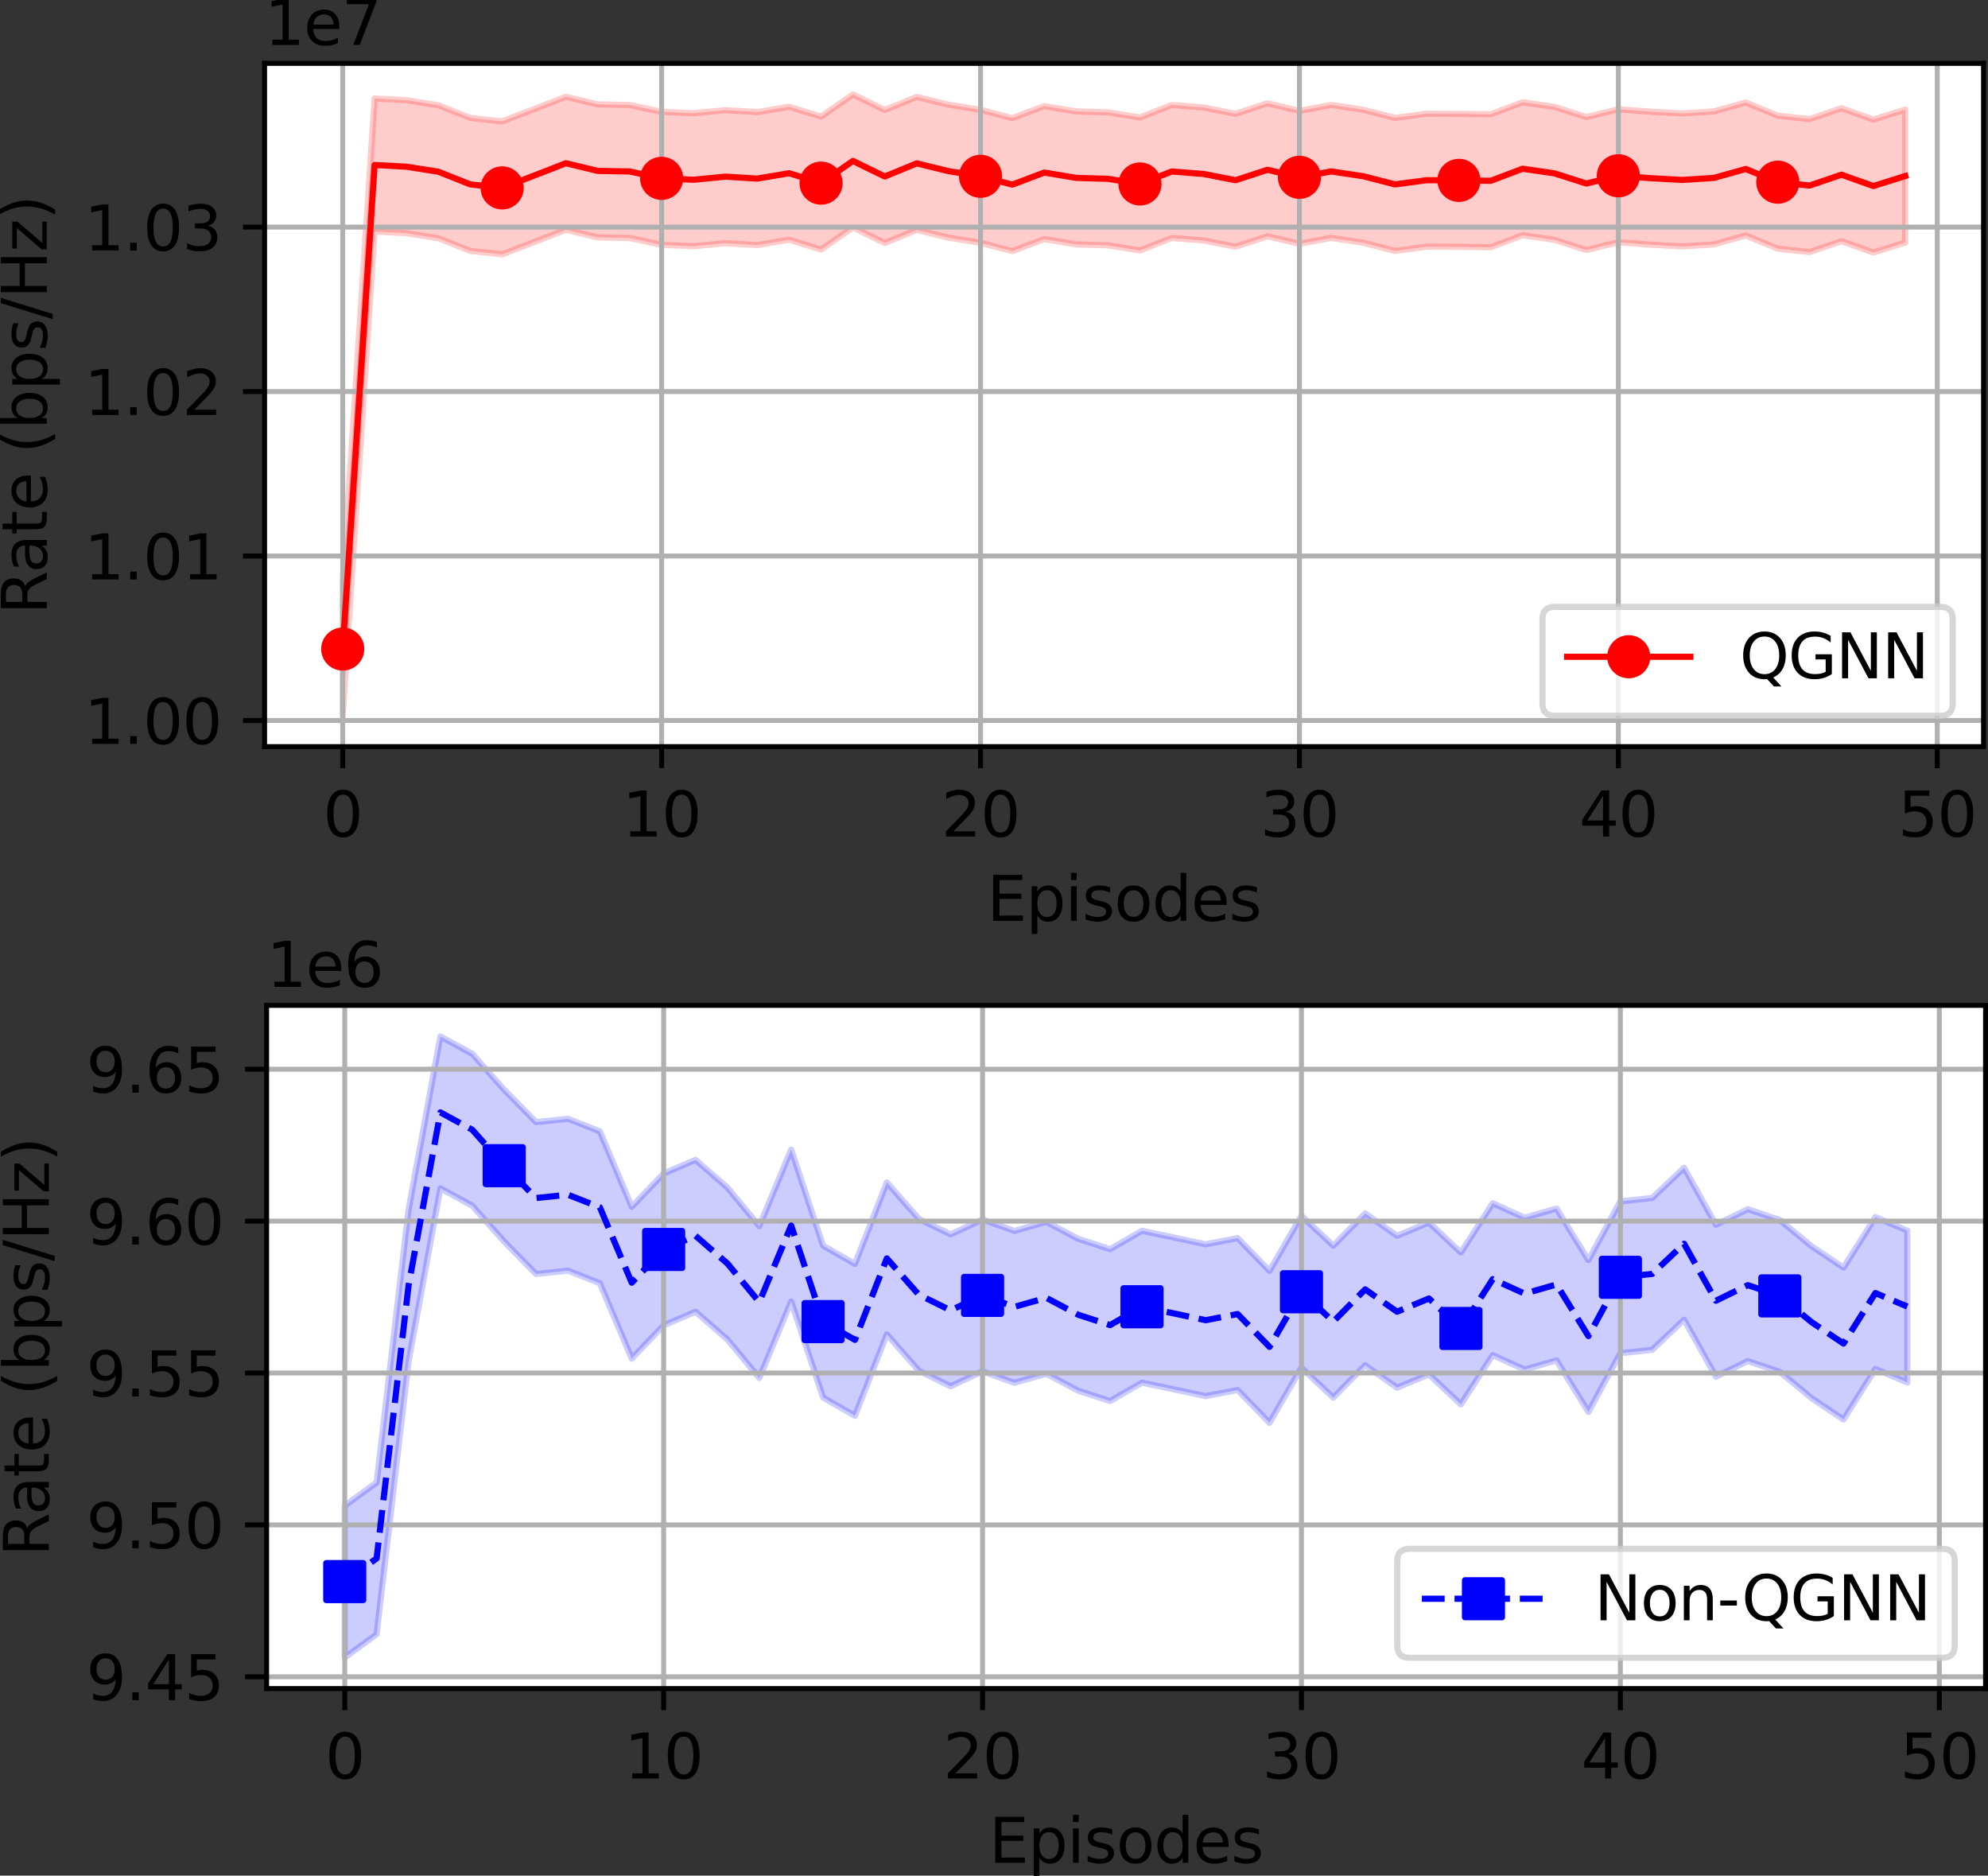 <?xml version="1.0" encoding="UTF-8" standalone="no"?>
<svg
   width="113.832mm"
   height="107.39mm"
   viewBox="0 0 322.673 304.412"
   version="1.1"
   id="svg82"
   sodipodi:docname="Rate_compare_100_merge.svg"
   inkscape:version="1.3.2 (091e20e, 2023-11-25, custom)"
   xmlns:inkscape="http://www.inkscape.org/namespaces/inkscape"
   xmlns:sodipodi="http://sodipodi.sourceforge.net/DTD/sodipodi-0.dtd"
   xmlns:xlink="http://www.w3.org/1999/xlink"
   xmlns="http://www.w3.org/2000/svg"
   xmlns:svg="http://www.w3.org/2000/svg"
   xmlns:rdf="http://www.w3.org/1999/02/22-rdf-syntax-ns#"
   xmlns:cc="http://creativecommons.org/ns#"
   xmlns:dc="http://purl.org/dc/elements/1.1/">
  <rect x="0" y="0" width="322.673" height="304.412" fill="#333333" stroke="none"/>
  <sodipodi:namedview
     id="namedview82"
     pagecolor="#ffffff"
     bordercolor="#000000"
     borderopacity="0.25"
     inkscape:showpageshadow="2"
     inkscape:pageopacity="0.0"
     inkscape:pagecheckerboard="0"
     inkscape:deskcolor="#d1d1d1"
     inkscape:document-units="pt"
     inkscape:zoom="1.5642479"
     inkscape:cx="148.63373"
     inkscape:cy="183.15511"
     inkscape:window-width="1920"
     inkscape:window-height="1009"
     inkscape:window-x="-8"
     inkscape:window-y="-8"
     inkscape:window-maximized="1"
     inkscape:current-layer="svg82" />
  <defs
     id="defs1">
    <style
       type="text/css"
       id="style1">*{stroke-linejoin: round; stroke-linecap: butt}</style>
    <clipPath
       id="pa4e41e3a2f">
      <rect
         x="50.144"
         y="17.798"
         width="279"
         height="110.88"
         id="rect91" />
    </clipPath>
    <clipPath
       id="clipPath1">
      <rect
         x="50.144"
         y="17.798"
         width="279"
         height="110.88"
         id="rect1" />
    </clipPath>
    <clipPath
       id="clipPath2">
      <rect
         x="50.144"
         y="17.798"
         width="279"
         height="110.88"
         id="rect2" />
    </clipPath>
    <clipPath
       id="clipPath3">
      <rect
         x="50.144"
         y="17.798"
         width="279"
         height="110.88"
         id="rect3" />
    </clipPath>
    <clipPath
       id="clipPath4">
      <rect
         x="50.144"
         y="17.798"
         width="279"
         height="110.88"
         id="rect4" />
    </clipPath>
    <clipPath
       id="clipPath5">
      <rect
         x="50.144"
         y="17.798"
         width="279"
         height="110.88"
         id="rect5" />
    </clipPath>
    <clipPath
       id="clipPath6">
      <rect
         x="50.144"
         y="17.798"
         width="279"
         height="110.88"
         id="rect6" />
    </clipPath>
    <clipPath
       id="clipPath7">
      <rect
         x="50.144"
         y="17.798"
         width="279"
         height="110.88"
         id="rect7" />
    </clipPath>
    <clipPath
       id="clipPath8">
      <rect
         x="50.144"
         y="17.798"
         width="279"
         height="110.88"
         id="rect8" />
    </clipPath>
    <clipPath
       id="clipPath9">
      <rect
         x="50.144"
         y="17.798"
         width="279"
         height="110.88"
         id="rect9" />
    </clipPath>
    <clipPath
       id="clipPath10">
      <rect
         x="50.144"
         y="17.798"
         width="279"
         height="110.88"
         id="rect10" />
    </clipPath>
    <clipPath
       id="clipPath11">
      <rect
         x="50.144"
         y="17.798"
         width="279"
         height="110.88"
         id="rect11" />
    </clipPath>
    <clipPath
       id="clipPath12">
      <rect
         x="50.144"
         y="17.798"
         width="279"
         height="110.88"
         id="rect12" />
    </clipPath>
    <clipPath
       id="clipPath13">
      <rect
         x="50.144"
         y="17.798"
         width="279"
         height="110.88"
         id="rect13" />
    </clipPath>
    <path
       id="m6b5b78ea4a"
       d="m 62.826,-42.596 v -24.649 l 5.176,-3.768 5.176,-44.234 5.176,-28.15 5.176,2.825 5.176,5.826 5.176,5.253 5.176,-0.54 5.176,2.039 5.176,12.241 5.176,-5.394 5.176,-2.222 5.176,4.497 5.176,6.267 5.176,-12.423 5.176,15.588 5.176,2.964 5.176,-13.222 5.176,5.886 5.176,2.55 5.176,-2.433 5.176,1.861 5.176,-1.466 5.176,2.748 5.176,1.681 5.176,-2.981 5.176,1.083 5.176,1.103 5.176,-1.001 5.176,5.33 5.176,-8.949 5.176,4.854 5.176,-5.24 5.176,3.629 5.176,-2.147 5.176,4.865 5.176,-8 5.176,2.348 5.176,-1.492 5.176,8.38 5.176,-9.539 5.176,-0.553 5.176,-4.895 5.176,9.245 5.176,-2.527 5.176,1.746 5.176,4.268 5.176,3.467 5.176,-8.199 5.176,2.19 v 24.649 0 l -5.176,-2.19 -5.176,8.199 -5.176,-3.467 -5.176,-4.268 -5.176,-1.746 -5.176,2.527 -5.176,-9.245 -5.176,4.895 -5.176,0.553 -5.176,9.539 -5.176,-8.38 -5.176,1.492 -5.176,-2.348 -5.176,8 -5.176,-4.865 -5.176,2.147 -5.176,-3.629 -5.176,5.24 -5.176,-4.854 -5.176,8.949 -5.176,-5.33 -5.176,1.001 -5.176,-1.103 -5.176,-1.083 -5.176,2.981 -5.176,-1.681 -5.176,-2.748 -5.176,1.466 -5.176,-1.861 -5.176,2.433 -5.176,-2.55 -5.176,-5.886 -5.176,13.222 -5.176,-2.964 -5.176,-15.588 -5.176,12.423 -5.176,-6.267 -5.176,-4.497 -5.176,2.222 -5.176,5.394 -5.176,-12.241 -5.176,-2.039 -5.176,0.54 -5.176,-5.253 -5.176,-5.826 -5.176,-2.825 -5.176,28.15 -5.176,44.234 z"
       style="stroke:#0000ff;stroke-opacity:0.2" />
    <path
       id="mede133e19f"
       d="M 0,0 V 3.5"
       style="stroke:#000000;stroke-width:0.8" />
    <path
       id="DejaVuSans-30-9"
       d="m 2034,4250 q -487,0 -733,-480 -245,-479 -245,-1442 0,-959 245,-1439 246,-480 733,-480 491,0 736,480 246,480 246,1439 0,963 -246,1442 -245,480 -736,480 z m 0,500 q 785,0 1199,-621 414,-620 414,-1801 0,-1178 -414,-1799 -414,-620 -1199,-620 -784,0 -1198,620 -414,621 -414,1799 0,1181 414,1801 414,621 1198,621 z"
       transform="scale(0.016)" />
    <path
       id="DejaVuSans-31-1"
       d="M 794,531 H 1825 V 4091 L 703,3866 v 575 l 1116,225 h 631 V 531 H 3481 V 0 H 794 Z"
       transform="scale(0.016)" />
    <path
       id="DejaVuSans-32-9"
       d="M 1228,531 H 3431 V 0 H 469 v 531 q 359,372 979,998 621,627 780,809 303,340 423,576 121,236 121,464 0,372 -261,606 -261,235 -680,235 -297,0 -627,-103 -329,-103 -704,-313 v 638 q 381,153 712,231 332,78 607,78 725,0 1156,-363 431,-362 431,-968 0,-288 -108,-546 -107,-257 -392,-607 -78,-91 -497,-524 Q 1991,1309 1228,531 Z"
       transform="scale(0.016)" />
    <path
       id="DejaVuSans-33-2"
       d="m 2597,2516 q 453,-97 707,-404 255,-306 255,-756 0,-690 -475,-1069 -475,-378 -1350,-378 -293,0 -604,58 -311,58 -642,174 v 609 q 262,-153 574,-231 313,-78 654,-78 593,0 904,234 311,234 311,681 0,413 -289,645 -289,233 -804,233 h -544 v 519 h 569 q 465,0 712,186 247,186 247,536 0,359 -255,551 -254,193 -729,193 -260,0 -557,-57 -297,-56 -653,-174 v 562 q 360,100 674,150 314,50 592,50 719,0 1137,-327 419,-326 419,-882 0,-388 -222,-655 -222,-267 -631,-370 z"
       transform="scale(0.016)" />
    <path
       id="DejaVuSans-34-9"
       d="M 2419,4116 825,1625 h 1594 z m -166,550 h 794 V 1625 h 666 V 1100 H 3047 V 0 H 2419 V 1100 H 313 v 609 z"
       transform="scale(0.016)" />
    <path
       id="DejaVuSans-35-0"
       d="M 691,4666 H 3169 V 4134 H 1269 V 2991 q 137,47 274,70 138,23 276,23 781,0 1237,-428 457,-428 457,-1159 Q 3513,744 3044,326 2575,-91 1722,-91 1428,-91 1123,-41 819,9 494,109 v 635 q 281,-153 581,-228 300,-75 634,-75 541,0 856,284 316,284 316,772 0,487 -316,771 -315,285 -856,285 -253,0 -505,-56 -251,-56 -513,-175 z"
       transform="scale(0.016)" />
    <path
       id="DejaVuSans-45-1"
       d="M 628,4666 H 3578 V 4134 H 1259 V 2753 H 3481 V 2222 H 1259 V 531 H 3634 V 0 H 628 Z"
       transform="scale(0.016)" />
    <path
       id="DejaVuSans-70-3"
       d="M 1159,525 V -1331 H 581 v 4831 h 578 v -531 q 182,312 458,463 277,152 661,152 638,0 1036,-506 399,-506 399,-1331 0,-825 -399,-1332 -398,-506 -1036,-506 -384,0 -661,152 -276,152 -458,464 z m 1957,1222 q 0,634 -261,995 -261,361 -717,361 -457,0 -718,-361 -261,-361 -261,-995 0,-634 261,-995 261,-361 718,-361 456,0 717,361 261,361 261,995 z"
       transform="scale(0.016)" />
    <path
       id="DejaVuSans-69-1"
       d="m 603,3500 h 575 V 0 H 603 Z m 0,1363 h 575 V 4134 H 603 Z"
       transform="scale(0.016)" />
    <path
       id="DejaVuSans-73-8"
       d="m 2834,3397 v -544 q -243,125 -506,187 -262,63 -544,63 -428,0 -642,-131 -214,-131 -214,-394 0,-200 153,-314 153,-114 616,-217 l 197,-44 q 612,-131 870,-370 258,-239 258,-667 0,-488 -386,-773 Q 2250,-91 1575,-91 1294,-91 989,-36 684,19 347,128 v 594 q 319,-166 628,-249 309,-82 613,-82 406,0 624,139 219,139 219,392 0,234 -158,359 -157,125 -692,241 l -200,47 q -534,112 -772,345 -237,233 -237,639 0,494 350,762 350,269 994,269 318,0 599,-47 282,-46 519,-140 z"
       transform="scale(0.016)" />
    <path
       id="DejaVuSans-6f-1"
       d="m 1959,3097 q -462,0 -731,-361 -269,-361 -269,-989 0,-628 267,-989 268,-361 733,-361 460,0 728,362 269,363 269,988 0,622 -269,986 -268,364 -728,364 z m 0,487 q 750,0 1178,-488 429,-487 429,-1349 Q 3566,888 3137,398 2709,-91 1959,-91 1206,-91 779,398 353,888 353,1747 q 0,862 426,1349 427,488 1180,488 z"
       transform="scale(0.016)" />
    <path
       id="DejaVuSans-64-1"
       d="m 2906,2969 v 1894 h 575 V 0 H 2906 V 525 Q 2725,213 2448,61 2172,-91 1784,-91 1150,-91 751,415 353,922 353,1747 q 0,825 398,1331 399,506 1033,506 388,0 664,-152 277,-151 458,-463 z M 947,1747 q 0,-634 261,-995 261,-361 717,-361 456,0 718,361 263,361 263,995 0,634 -263,995 -262,361 -718,361 -456,0 -717,-361 -261,-361 -261,-995 z"
       transform="scale(0.016)" />
    <path
       id="DejaVuSans-65-3"
       d="M 3597,1894 V 1613 H 953 q 38,-594 358,-905 320,-311 892,-311 331,0 642,81 311,81 618,244 V 178 Q 3153,47 2828,-22 2503,-91 2169,-91 1331,-91 842,396 353,884 353,1716 q 0,859 464,1363 464,505 1252,505 706,0 1117,-455 411,-454 411,-1235 z m -575,169 q -6,471 -264,752 -258,282 -683,282 -481,0 -770,-272 -289,-272 -333,-766 z"
       transform="scale(0.016)" />
    <path
       id="mcaeefc4437"
       d="M 0,0 H -3.5"
       style="stroke:#000000;stroke-width:0.8" />
    <path
       id="DejaVuSans-39"
       d="m 703,97 v 575 q 238,-113 481,-172 244,-59 479,-59 625,0 954,420 330,420 377,1277 -181,-269 -460,-413 -278,-144 -615,-144 -700,0 -1108,423 -408,424 -408,1159 0,718 425,1152 425,435 1131,435 810,0 1236,-621 427,-620 427,-1801 Q 3622,1225 3098,567 2575,-91 1691,-91 1453,-91 1209,-44 966,3 703,97 Z m 1256,1978 q 425,0 673,290 249,291 249,798 0,503 -249,795 -248,292 -673,292 -425,0 -673,-292 -248,-292 -248,-795 0,-507 248,-798 248,-290 673,-290 z"
       transform="scale(0.016)" />
    <path
       id="DejaVuSans-2e-3"
       d="m 684,794 h 660 V 0 H 684 Z"
       transform="scale(0.016)" />
    <path
       id="DejaVuSans-36"
       d="m 2113,2584 q -425,0 -674,-291 -248,-290 -248,-796 0,-503 248,-796 249,-292 674,-292 425,0 673,292 248,293 248,796 0,506 -248,796 -248,291 -673,291 z m 1253,1979 v -575 q -238,112 -480,171 -242,60 -480,60 -625,0 -955,-422 -329,-422 -376,-1275 184,272 462,417 279,145 613,145 703,0 1111,-427 408,-426 408,-1160 0,-719 -425,-1154 -425,-434 -1131,-434 -810,0 -1238,620 -428,621 -428,1799 0,1106 525,1764 525,658 1409,658 238,0 480,-47 242,-47 505,-140 z"
       transform="scale(0.016)" />
    <path
       id="DejaVuSans-52-2"
       d="m 2841,2188 q 203,-69 395,-294 192,-225 386,-619 L 4263,0 h -679 l -596,1197 q -232,469 -449,622 -217,153 -592,153 H 1259 V 0 H 628 v 4666 h 1425 q 800,0 1194,-335 394,-334 394,-1009 0,-441 -205,-732 -205,-290 -595,-402 z M 1259,4147 V 2491 h 794 q 456,0 689,211 233,211 233,620 0,409 -233,617 -233,208 -689,208 z"
       transform="scale(0.016)" />
    <path
       id="DejaVuSans-61-7"
       d="m 2194,1759 q -697,0 -966,-159 -269,-159 -269,-544 0,-306 202,-486 202,-179 548,-179 479,0 768,339 289,339 289,901 v 128 z m 1147,238 V 0 H 2766 V 531 Q 2569,213 2275,61 1981,-91 1556,-91 q -537,0 -855,302 -317,302 -317,808 0,590 395,890 396,300 1180,300 h 807 v 57 q 0,397 -261,614 -261,217 -733,217 -300,0 -585,-72 -284,-72 -546,-216 v 532 q 315,122 612,182 297,61 578,61 760,0 1135,-394 375,-393 375,-1193 z"
       transform="scale(0.016)" />
    <path
       id="DejaVuSans-74-3"
       d="M 1172,4494 V 3500 H 2356 V 3053 H 1172 V 1153 q 0,-428 117,-550 117,-122 477,-122 h 590 V 0 H 1766 Q 1100,0 847,248 594,497 594,1153 V 3053 H 172 v 447 h 422 v 994 z"
       transform="scale(0.016)" />
    <path
       id="DejaVuSans-20-6"
       transform="scale(0.016)"
       d="" />
    <path
       id="DejaVuSans-28-6"
       d="m 1984,4856 q -418,-718 -622,-1422 -203,-703 -203,-1425 0,-721 205,-1429 205,-708 620,-1424 h -500 q -468,735 -701,1444 -233,709 -233,1409 0,697 231,1403 232,707 703,1444 z"
       transform="scale(0.016)" />
    <path
       id="DejaVuSans-62-4"
       d="m 3116,1747 q 0,634 -261,995 -261,361 -717,361 -457,0 -718,-361 -261,-361 -261,-995 0,-634 261,-995 261,-361 718,-361 456,0 717,361 261,361 261,995 z M 1159,2969 q 182,312 458,463 277,152 661,152 638,0 1036,-506 399,-506 399,-1331 Q 3713,922 3314,415 2916,-91 2278,-91 1894,-91 1617,61 1341,213 1159,525 V 0 H 581 v 4863 h 578 z"
       transform="scale(0.016)" />
    <path
       id="DejaVuSans-2f-3"
       d="m 1625,4666 h 531 L 531,-594 H 0 Z"
       transform="scale(0.016)" />
    <path
       id="DejaVuSans-48-2"
       d="m 628,4666 h 631 V 2753 h 2294 v 1913 h 631 V 0 H 3553 V 2222 H 1259 V 0 H 628 Z"
       transform="scale(0.016)" />
    <path
       id="DejaVuSans-7a-1"
       d="M 353,3500 H 3084 V 2975 L 922,459 H 3084 V 0 H 275 V 525 L 2438,3041 H 353 Z"
       transform="scale(0.016)" />
    <path
       id="DejaVuSans-29-4"
       d="m 513,4856 h 500 q 468,-737 701,-1444 233,-706 233,-1403 0,-700 -233,-1409 -233,-709 -701,-1444 H 513 q 415,716 620,1424 205,708 205,1429 0,722 -205,1425 -205,704 -620,1422 z"
       transform="scale(0.016)" />
    <path
       id="mb545694124"
       d="M -3,3 H 3 V -3 H -3 Z"
       style="stroke:#0000ff;stroke-linejoin:miter" />
    <path
       id="DejaVuSans-4e-3"
       d="m 628,4666 h 850 L 3547,763 v 3903 h 612 V 0 H 3309 L 1241,3903 V 0 H 628 Z"
       transform="scale(0.016)" />
    <path
       id="DejaVuSans-6e"
       d="M 3513,2113 V 0 h -575 v 2094 q 0,497 -194,743 -194,247 -581,247 -466,0 -735,-297 -269,-296 -269,-809 V 0 H 581 v 3500 h 578 v -544 q 207,316 486,472 280,156 646,156 603,0 912,-373 310,-373 310,-1098 z"
       transform="scale(0.016)" />
    <path
       id="DejaVuSans-2d"
       d="M 313,2009 H 1997 V 1497 H 313 Z"
       transform="scale(0.016)" />
    <path
       id="DejaVuSans-51-7"
       d="m 2522,4238 q -688,0 -1093,-513 -404,-512 -404,-1397 0,-881 404,-1394 405,-512 1093,-512 687,0 1089,512 402,513 402,1394 0,885 -402,1397 -402,513 -1089,513 z M 3406,84 4238,-825 h -763 l -691,747 q -103,-6 -158,-9 -54,-4 -104,-4 -984,0 -1574,658 -589,658 -589,1761 0,1106 589,1764 590,658 1574,658 981,0 1568,-658 588,-658 588,-1764 0,-812 -327,-1391 Q 4025,359 3406,84 Z"
       transform="scale(0.016)" />
    <path
       id="DejaVuSans-47-1"
       d="M 3809,666 V 1919 H 2778 v 519 H 4434 V 434 Q 4069,175 3628,42 3188,-91 2688,-91 1594,-91 976,548 359,1188 359,2328 q 0,1144 617,1783 618,639 1712,639 456,0 867,-113 411,-112 758,-331 v -672 q -350,297 -744,447 -394,150 -828,150 -857,0 -1287,-478 -429,-478 -429,-1425 0,-944 429,-1422 430,-478 1287,-478 334,0 596,58 263,58 472,180 z"
       transform="scale(0.016)" />
  </defs>
  <defs
     id="defs82">
    <clipPath
       id="p2ab4717040">
      <rect
         x="50.144"
         y="17.798"
         width="279"
         height="110.88"
         id="rect82" />
    </clipPath>
  </defs>
  <g
     id="figure_1-2"
     style="stroke-linecap:butt;stroke-linejoin:round"
     transform="translate(-7.35,142.021)">
    <g
       id="axes_1-6"
       style="stroke-linecap:butt;stroke-linejoin:round"
       transform="translate(0.479,3.356)">
      <g
         id="patch_2-0"
         style="stroke-linecap:butt;stroke-linejoin:round">
        <path
           d="m 50.144,128.678 h 279 V 17.798 h -279 z"
           style="fill:#ffffff;stroke-linecap:butt;stroke-linejoin:round"
           id="path2-0" />
      </g>
      <g
         id="PolyCollection_1-1"
         style="stroke-linecap:butt;stroke-linejoin:round">
        <defs
           id="defs2-9">
          <path
             id="path82"
             d="m 62.826,-42.596 v -24.649 l 5.176,-3.768 5.176,-44.234 5.176,-28.15 5.176,2.825 5.176,5.826 5.176,5.253 5.176,-0.54 5.176,2.039 5.176,12.241 5.176,-5.394 5.176,-2.222 5.176,4.497 5.176,6.267 5.176,-12.423 5.176,15.588 5.176,2.964 5.176,-13.222 5.176,5.886 5.176,2.55 5.176,-2.433 5.176,1.861 5.176,-1.466 5.176,2.748 5.176,1.681 5.176,-2.981 5.176,1.083 5.176,1.103 5.176,-1.001 5.176,5.33 5.176,-8.949 5.176,4.854 5.176,-5.24 5.176,3.629 5.176,-2.147 5.176,4.865 5.176,-8 5.176,2.348 5.176,-1.492 5.176,8.38 5.176,-9.539 5.176,-0.553 5.176,-4.895 5.176,9.245 5.176,-2.527 5.176,1.746 5.176,4.268 5.176,3.467 5.176,-8.199 5.176,2.19 v 24.649 0 l -5.176,-2.19 -5.176,8.199 -5.176,-3.467 -5.176,-4.268 -5.176,-1.746 -5.176,2.527 -5.176,-9.245 -5.176,4.895 -5.176,0.553 -5.176,9.539 -5.176,-8.38 -5.176,1.492 -5.176,-2.348 -5.176,8 -5.176,-4.865 -5.176,2.147 -5.176,-3.629 -5.176,5.24 -5.176,-4.854 -5.176,8.949 -5.176,-5.33 -5.176,1.001 -5.176,-1.103 -5.176,-1.083 -5.176,2.981 -5.176,-1.681 -5.176,-2.748 -5.176,1.466 -5.176,-1.861 -5.176,2.433 -5.176,-2.55 -5.176,-5.886 -5.176,13.222 -5.176,-2.964 -5.176,-15.588 -5.176,12.423 -5.176,-6.267 -5.176,-4.497 -5.176,2.222 -5.176,5.394 -5.176,-12.241 -5.176,-2.039 -5.176,0.54 -5.176,-5.253 -5.176,-5.826 -5.176,-2.825 -5.176,28.15 -5.176,44.234 z"
             style="stroke:#0000ff;stroke-opacity:0.2" />
        </defs>
        <g
           clip-path="url(#pa4e41e3a2f)"
           id="g2-7"
           style="stroke-linecap:butt;stroke-linejoin:round">
          <use
             xlink:href="#m6b5b78ea4a"
             x="0"
             y="166.235"
             style="fill:#0000ff;fill-opacity:0.2;stroke:#0000ff;stroke-linecap:butt;stroke-linejoin:round;stroke-opacity:0.2"
             id="use2-1" />
        </g>
      </g>
      <g
         id="matplotlib.axis_1-6"
         style="stroke-linecap:butt;stroke-linejoin:round">
        <g
           id="xtick_1-9"
           style="stroke-linecap:butt;stroke-linejoin:round">
          <g
             id="line2d_1-3"
             style="stroke-linecap:butt;stroke-linejoin:round">
            <path
               d="M 62.826,128.678 V 17.798"
               clip-path="url(#pa4e41e3a2f)"
               style="fill:none;stroke:#b0b0b0;stroke-width:0.8;stroke-linecap:square;stroke-linejoin:round"
               id="path3-3" />
          </g>
          <g
             id="line2d_2-5"
             style="stroke-linecap:butt;stroke-linejoin:round">
            <defs
               id="defs3-6">
              <path
                 id="path83"
                 d="M 0,0 V 3.5"
                 style="stroke:#000000;stroke-width:0.8" />
            </defs>
            <g
               id="g3-2"
               style="stroke-linecap:butt;stroke-linejoin:round">
              <use
                 xlink:href="#mede133e19f"
                 x="62.826"
                 y="128.678"
                 style="stroke:#000000;stroke-width:0.8;stroke-linecap:butt;stroke-linejoin:round"
                 id="use3-0" />
            </g>
          </g>
          <g
             id="text_1-0"
             style="stroke-linecap:butt;stroke-linejoin:round">
            <!-- 0 -->
            <g
               transform="matrix(0.1,0,0,-0.1,59.644,143.277)"
               id="g4-3"
               style="stroke-linecap:butt;stroke-linejoin:round">
              <defs
                 id="defs4-6">
                <path
                   id="path84"
                   d="m 2034,4250 q -487,0 -733,-480 -245,-479 -245,-1442 0,-959 245,-1439 246,-480 733,-480 491,0 736,480 246,480 246,1439 0,963 -246,1442 -245,480 -736,480 z m 0,500 q 785,0 1199,-621 414,-620 414,-1801 0,-1178 -414,-1799 -414,-620 -1199,-620 -784,0 -1198,620 -414,621 -414,1799 0,1181 414,1801 414,621 1198,621 z"
                   transform="scale(0.016)" />
              </defs>
              <use
                 xlink:href="#DejaVuSans-30-9"
                 id="use4-3"
                 style="stroke-linecap:butt;stroke-linejoin:round" />
            </g>
          </g>
        </g>
        <g
           id="xtick_2-1"
           style="stroke-linecap:butt;stroke-linejoin:round">
          <g
             id="line2d_3-3"
             style="stroke-linecap:butt;stroke-linejoin:round">
            <path
               d="M 114.588,128.678 V 17.798"
               clip-path="url(#pa4e41e3a2f)"
               style="fill:none;stroke:#b0b0b0;stroke-width:0.8;stroke-linecap:square;stroke-linejoin:round"
               id="path4-5" />
          </g>
          <g
             id="line2d_4-0"
             style="stroke-linecap:butt;stroke-linejoin:round">
            <g
               id="g5-3"
               style="stroke-linecap:butt;stroke-linejoin:round">
              <use
                 xlink:href="#mede133e19f"
                 x="114.588"
                 y="128.678"
                 style="stroke:#000000;stroke-width:0.8;stroke-linecap:butt;stroke-linejoin:round"
                 id="use5-8" />
            </g>
          </g>
          <g
             id="text_2-6"
             style="stroke-linecap:butt;stroke-linejoin:round">
            <!-- 10 -->
            <g
               transform="matrix(0.1,0,0,-0.1,108.226,143.277)"
               id="g7-4"
               style="stroke-linecap:butt;stroke-linejoin:round">
              <defs
                 id="defs5-8">
                <path
                   id="path85"
                   d="M 794,531 H 1825 V 4091 L 703,3866 v 575 l 1116,225 h 631 V 531 H 3481 V 0 H 794 Z"
                   transform="scale(0.016)" />
              </defs>
              <use
                 xlink:href="#DejaVuSans-31-1"
                 id="use6-9"
                 style="stroke-linecap:butt;stroke-linejoin:round" />
              <use
                 xlink:href="#DejaVuSans-30-9"
                 x="63.623"
                 id="use7-0"
                 style="stroke-linecap:butt;stroke-linejoin:round" />
            </g>
          </g>
        </g>
        <g
           id="xtick_3-4"
           style="stroke-linecap:butt;stroke-linejoin:round">
          <g
             id="line2d_5-8"
             style="stroke-linecap:butt;stroke-linejoin:round">
            <path
               d="M 166.351,128.678 V 17.798"
               clip-path="url(#pa4e41e3a2f)"
               style="fill:none;stroke:#b0b0b0;stroke-width:0.8;stroke-linecap:square;stroke-linejoin:round"
               id="path7-1" />
          </g>
          <g
             id="line2d_6-0"
             style="stroke-linecap:butt;stroke-linejoin:round">
            <g
               id="g8-5"
               style="stroke-linecap:butt;stroke-linejoin:round">
              <use
                 xlink:href="#mede133e19f"
                 x="166.351"
                 y="128.678"
                 style="stroke:#000000;stroke-width:0.8;stroke-linecap:butt;stroke-linejoin:round"
                 id="use8-2" />
            </g>
          </g>
          <g
             id="text_3-4"
             style="stroke-linecap:butt;stroke-linejoin:round">
            <!-- 20 -->
            <g
               transform="matrix(0.1,0,0,-0.1,159.988,143.277)"
               id="g10-9"
               style="stroke-linecap:butt;stroke-linejoin:round">
              <defs
                 id="defs8-0">
                <path
                   id="path86"
                   d="M 1228,531 H 3431 V 0 H 469 v 531 q 359,372 979,998 621,627 780,809 303,340 423,576 121,236 121,464 0,372 -261,606 -261,235 -680,235 -297,0 -627,-103 -329,-103 -704,-313 v 638 q 381,153 712,231 332,78 607,78 725,0 1156,-363 431,-362 431,-968 0,-288 -108,-546 -107,-257 -392,-607 -78,-91 -497,-524 Q 1991,1309 1228,531 Z"
                   transform="scale(0.016)" />
              </defs>
              <use
                 xlink:href="#DejaVuSans-32-9"
                 id="use9-8"
                 style="stroke-linecap:butt;stroke-linejoin:round" />
              <use
                 xlink:href="#DejaVuSans-30-9"
                 x="63.623"
                 id="use10-4"
                 style="stroke-linecap:butt;stroke-linejoin:round" />
            </g>
          </g>
        </g>
        <g
           id="xtick_4-8"
           style="stroke-linecap:butt;stroke-linejoin:round">
          <g
             id="line2d_7-8"
             style="stroke-linecap:butt;stroke-linejoin:round">
            <path
               d="M 218.113,128.678 V 17.798"
               clip-path="url(#pa4e41e3a2f)"
               style="fill:none;stroke:#b0b0b0;stroke-width:0.8;stroke-linecap:square;stroke-linejoin:round"
               id="path10-4" />
          </g>
          <g
             id="line2d_8-6"
             style="stroke-linecap:butt;stroke-linejoin:round">
            <g
               id="g11-5"
               style="stroke-linecap:butt;stroke-linejoin:round">
              <use
                 xlink:href="#mede133e19f"
                 x="218.113"
                 y="128.678"
                 style="stroke:#000000;stroke-width:0.8;stroke-linecap:butt;stroke-linejoin:round"
                 id="use11-8" />
            </g>
          </g>
          <g
             id="text_4-4"
             style="stroke-linecap:butt;stroke-linejoin:round">
            <!-- 30 -->
            <g
               transform="matrix(0.1,0,0,-0.1,211.751,143.277)"
               id="g14-4"
               style="stroke-linecap:butt;stroke-linejoin:round">
              <defs
                 id="defs11-1">
                <path
                   id="path87"
                   d="m 2597,2516 q 453,-97 707,-404 255,-306 255,-756 0,-690 -475,-1069 -475,-378 -1350,-378 -293,0 -604,58 -311,58 -642,174 v 609 q 262,-153 574,-231 313,-78 654,-78 593,0 904,234 311,234 311,681 0,413 -289,645 -289,233 -804,233 h -544 v 519 h 569 q 465,0 712,186 247,186 247,536 0,359 -255,551 -254,193 -729,193 -260,0 -557,-57 -297,-56 -653,-174 v 562 q 360,100 674,150 314,50 592,50 719,0 1137,-327 419,-326 419,-882 0,-388 -222,-655 -222,-267 -631,-370 z"
                   transform="scale(0.016)" />
              </defs>
              <use
                 xlink:href="#DejaVuSans-33-2"
                 id="use12-2"
                 style="stroke-linecap:butt;stroke-linejoin:round" />
              <use
                 xlink:href="#DejaVuSans-30-9"
                 x="63.623"
                 id="use13-9"
                 style="stroke-linecap:butt;stroke-linejoin:round" />
            </g>
          </g>
        </g>
        <g
           id="xtick_5-3"
           style="stroke-linecap:butt;stroke-linejoin:round">
          <g
             id="line2d_9-1"
             style="stroke-linecap:butt;stroke-linejoin:round">
            <path
               d="M 269.876,128.678 V 17.798"
               clip-path="url(#pa4e41e3a2f)"
               style="fill:none;stroke:#b0b0b0;stroke-width:0.8;stroke-linecap:square;stroke-linejoin:round"
               id="path13-3" />
          </g>
          <g
             id="line2d_10-9"
             style="stroke-linecap:butt;stroke-linejoin:round">
            <g
               id="g15"
               style="stroke-linecap:butt;stroke-linejoin:round">
              <use
                 xlink:href="#mede133e19f"
                 x="269.876"
                 y="128.678"
                 style="stroke:#000000;stroke-width:0.8;stroke-linecap:butt;stroke-linejoin:round"
                 id="use14-9" />
            </g>
          </g>
          <g
             id="text_5-1"
             style="stroke-linecap:butt;stroke-linejoin:round">
            <!-- 40 -->
            <g
               transform="matrix(0.1,0,0,-0.1,263.513,143.277)"
               id="g16-8"
               style="stroke-linecap:butt;stroke-linejoin:round">
              <defs
                 id="defs14-9">
                <path
                   id="path88"
                   d="M 2419,4116 825,1625 h 1594 z m -166,550 h 794 V 1625 h 666 V 1100 H 3047 V 0 H 2419 V 1100 H 313 v 609 z"
                   transform="scale(0.016)" />
              </defs>
              <use
                 xlink:href="#DejaVuSans-34-9"
                 id="use15-8"
                 style="stroke-linecap:butt;stroke-linejoin:round" />
              <use
                 xlink:href="#DejaVuSans-30-9"
                 x="63.623"
                 id="use16-9"
                 style="stroke-linecap:butt;stroke-linejoin:round" />
            </g>
          </g>
        </g>
        <g
           id="xtick_6-7"
           style="stroke-linecap:butt;stroke-linejoin:round">
          <g
             id="line2d_11-9"
             style="stroke-linecap:butt;stroke-linejoin:round">
            <path
               d="M 321.638,128.678 V 17.798"
               clip-path="url(#pa4e41e3a2f)"
               style="fill:none;stroke:#b0b0b0;stroke-width:0.8;stroke-linecap:square;stroke-linejoin:round"
               id="path16-0" />
          </g>
          <g
             id="line2d_12-3"
             style="stroke-linecap:butt;stroke-linejoin:round">
            <g
               id="g17-3"
               style="stroke-linecap:butt;stroke-linejoin:round">
              <use
                 xlink:href="#mede133e19f"
                 x="321.638"
                 y="128.678"
                 style="stroke:#000000;stroke-width:0.8;stroke-linecap:butt;stroke-linejoin:round"
                 id="use17-0" />
            </g>
          </g>
          <g
             id="text_6-1"
             style="stroke-linecap:butt;stroke-linejoin:round">
            <!-- 50 -->
            <g
               transform="matrix(0.1,0,0,-0.1,315.276,143.277)"
               id="g19-2"
               style="stroke-linecap:butt;stroke-linejoin:round">
              <defs
                 id="defs17-6">
                <path
                   id="path89"
                   d="M 691,4666 H 3169 V 4134 H 1269 V 2991 q 137,47 274,70 138,23 276,23 781,0 1237,-428 457,-428 457,-1159 Q 3513,744 3044,326 2575,-91 1722,-91 1428,-91 1123,-41 819,9 494,109 v 635 q 281,-153 581,-228 300,-75 634,-75 541,0 856,284 316,284 316,772 0,487 -316,771 -315,285 -856,285 -253,0 -505,-56 -251,-56 -513,-175 z"
                   transform="scale(0.016)" />
              </defs>
              <use
                 xlink:href="#DejaVuSans-35-0"
                 id="use18-8"
                 style="stroke-linecap:butt;stroke-linejoin:round" />
              <use
                 xlink:href="#DejaVuSans-30-9"
                 x="63.623"
                 id="use19-7"
                 style="stroke-linecap:butt;stroke-linejoin:round" />
            </g>
          </g>
        </g>
        <g
           id="text_7-8"
           style="stroke-linecap:butt;stroke-linejoin:round">
          <!-- Episodes -->
          <g
             transform="matrix(0.1,0,0,-0.1,167.402,156.955)"
             id="g27-6"
             style="stroke-linecap:butt;stroke-linejoin:round">
            <defs
               id="defs19-9">
              <path
                 id="path90"
                 d="M 628,4666 H 3578 V 4134 H 1259 V 2753 H 3481 V 2222 H 1259 V 531 H 3634 V 0 H 628 Z"
                 transform="scale(0.016)" />
              <path
                 id="path91"
                 d="M 1159,525 V -1331 H 581 v 4831 h 578 v -531 q 182,312 458,463 277,152 661,152 638,0 1036,-506 399,-506 399,-1331 0,-825 -399,-1332 -398,-506 -1036,-506 -384,0 -661,152 -276,152 -458,464 z m 1957,1222 q 0,634 -261,995 -261,361 -717,361 -457,0 -718,-361 -261,-361 -261,-995 0,-634 261,-995 261,-361 718,-361 456,0 717,361 261,361 261,995 z"
                 transform="scale(0.016)" />
              <path
                 id="path92"
                 d="m 603,3500 h 575 V 0 H 603 Z m 0,1363 h 575 V 4134 H 603 Z"
                 transform="scale(0.016)" />
              <path
                 id="path93"
                 d="m 2834,3397 v -544 q -243,125 -506,187 -262,63 -544,63 -428,0 -642,-131 -214,-131 -214,-394 0,-200 153,-314 153,-114 616,-217 l 197,-44 q 612,-131 870,-370 258,-239 258,-667 0,-488 -386,-773 Q 2250,-91 1575,-91 1294,-91 989,-36 684,19 347,128 v 594 q 319,-166 628,-249 309,-82 613,-82 406,0 624,139 219,139 219,392 0,234 -158,359 -157,125 -692,241 l -200,47 q -534,112 -772,345 -237,233 -237,639 0,494 350,762 350,269 994,269 318,0 599,-47 282,-46 519,-140 z"
                 transform="scale(0.016)" />
              <path
                 id="path94"
                 d="m 1959,3097 q -462,0 -731,-361 -269,-361 -269,-989 0,-628 267,-989 268,-361 733,-361 460,0 728,362 269,363 269,988 0,622 -269,986 -268,364 -728,364 z m 0,487 q 750,0 1178,-488 429,-487 429,-1349 Q 3566,888 3137,398 2709,-91 1959,-91 1206,-91 779,398 353,888 353,1747 q 0,862 426,1349 427,488 1180,488 z"
                 transform="scale(0.016)" />
              <path
                 id="path95"
                 d="m 2906,2969 v 1894 h 575 V 0 H 2906 V 525 Q 2725,213 2448,61 2172,-91 1784,-91 1150,-91 751,415 353,922 353,1747 q 0,825 398,1331 399,506 1033,506 388,0 664,-152 277,-151 458,-463 z M 947,1747 q 0,-634 261,-995 261,-361 717,-361 456,0 718,361 263,361 263,995 0,634 -263,995 -262,361 -718,361 -456,0 -717,-361 -261,-361 -261,-995 z"
                 transform="scale(0.016)" />
              <path
                 id="path96"
                 d="M 3597,1894 V 1613 H 953 q 38,-594 358,-905 320,-311 892,-311 331,0 642,81 311,81 618,244 V 178 Q 3153,47 2828,-22 2503,-91 2169,-91 1331,-91 842,396 353,884 353,1716 q 0,859 464,1363 464,505 1252,505 706,0 1117,-455 411,-454 411,-1235 z m -575,169 q -6,471 -264,752 -258,282 -683,282 -481,0 -770,-272 -289,-272 -333,-766 z"
                 transform="scale(0.016)" />
            </defs>
            <use
               xlink:href="#DejaVuSans-45-1"
               id="use20-7"
               style="stroke-linecap:butt;stroke-linejoin:round" />
            <use
               xlink:href="#DejaVuSans-70-3"
               x="63.184"
               id="use21-1"
               style="stroke-linecap:butt;stroke-linejoin:round" />
            <use
               xlink:href="#DejaVuSans-69-1"
               x="126.66"
               id="use22-7"
               style="stroke-linecap:butt;stroke-linejoin:round" />
            <use
               xlink:href="#DejaVuSans-73-8"
               x="154.443"
               id="use23-7"
               style="stroke-linecap:butt;stroke-linejoin:round" />
            <use
               xlink:href="#DejaVuSans-6f-1"
               x="206.543"
               id="use24-1"
               style="stroke-linecap:butt;stroke-linejoin:round" />
            <use
               xlink:href="#DejaVuSans-64-1"
               x="267.725"
               id="use25-2"
               style="stroke-linecap:butt;stroke-linejoin:round" />
            <use
               xlink:href="#DejaVuSans-65-3"
               x="331.201"
               id="use26-8"
               style="stroke-linecap:butt;stroke-linejoin:round" />
            <use
               xlink:href="#DejaVuSans-73-8"
               x="392.725"
               id="use27-6"
               style="stroke-linecap:butt;stroke-linejoin:round" />
          </g>
        </g>
      </g>
      <g
         id="matplotlib.axis_2-2"
         style="stroke-linecap:butt;stroke-linejoin:round">
        <g
           id="ytick_1-0"
           style="stroke-linecap:butt;stroke-linejoin:round">
          <g
             id="line2d_13-1"
             style="stroke-linecap:butt;stroke-linejoin:round">
            <path
               d="m 50.144,126.763 h 279"
               clip-path="url(#pa4e41e3a2f)"
               style="fill:none;stroke:#b0b0b0;stroke-width:0.8;stroke-linecap:square;stroke-linejoin:round"
               id="path27-8" />
          </g>
          <g
             id="line2d_14-3"
             style="stroke-linecap:butt;stroke-linejoin:round">
            <defs
               id="defs27-0">
              <path
                 id="path97"
                 d="M 0,0 H -3.5"
                 style="stroke:#000000;stroke-width:0.8" />
            </defs>
            <g
               id="g28-7"
               style="stroke-linecap:butt;stroke-linejoin:round">
              <use
                 xlink:href="#mcaeefc4437"
                 x="50.144"
                 y="126.763"
                 style="stroke:#000000;stroke-width:0.8;stroke-linecap:butt;stroke-linejoin:round"
                 id="use28-7" />
            </g>
          </g>
          <g
             id="text_8-3"
             style="stroke-linecap:butt;stroke-linejoin:round">
            <!-- 9.45 -->
            <g
               transform="matrix(0.1,0,0,-0.1,20.878,130.563)"
               id="g32-2"
               style="stroke-linecap:butt;stroke-linejoin:round">
              <defs
                 id="defs28-7">
                <path
                   id="path98"
                   d="m 703,97 v 575 q 238,-113 481,-172 244,-59 479,-59 625,0 954,420 330,420 377,1277 -181,-269 -460,-413 -278,-144 -615,-144 -700,0 -1108,423 -408,424 -408,1159 0,718 425,1152 425,435 1131,435 810,0 1236,-621 427,-620 427,-1801 Q 3622,1225 3098,567 2575,-91 1691,-91 1453,-91 1209,-44 966,3 703,97 Z m 1256,1978 q 425,0 673,290 249,291 249,798 0,503 -249,795 -248,292 -673,292 -425,0 -673,-292 -248,-292 -248,-795 0,-507 248,-798 248,-290 673,-290 z"
                   transform="scale(0.016)" />
                <path
                   id="path99"
                   d="m 684,794 h 660 V 0 H 684 Z"
                   transform="scale(0.016)" />
              </defs>
              <use
                 xlink:href="#DejaVuSans-39"
                 id="use29-6"
                 style="stroke-linecap:butt;stroke-linejoin:round" />
              <use
                 xlink:href="#DejaVuSans-2e-3"
                 x="63.623"
                 id="use30-0"
                 style="stroke-linecap:butt;stroke-linejoin:round" />
              <use
                 xlink:href="#DejaVuSans-34-9"
                 x="95.41"
                 id="use31-6"
                 style="stroke-linecap:butt;stroke-linejoin:round" />
              <use
                 xlink:href="#DejaVuSans-35-0"
                 x="159.033"
                 id="use32-1"
                 style="stroke-linecap:butt;stroke-linejoin:round" />
            </g>
          </g>
        </g>
        <g
           id="ytick_2-6"
           style="stroke-linecap:butt;stroke-linejoin:round">
          <g
             id="line2d_15-1"
             style="stroke-linecap:butt;stroke-linejoin:round">
            <path
               d="m 50.144,102.111 h 279"
               clip-path="url(#pa4e41e3a2f)"
               style="fill:none;stroke:#b0b0b0;stroke-width:0.8;stroke-linecap:square;stroke-linejoin:round"
               id="path32-7" />
          </g>
          <g
             id="line2d_16-4"
             style="stroke-linecap:butt;stroke-linejoin:round">
            <g
               id="g33-4"
               style="stroke-linecap:butt;stroke-linejoin:round">
              <use
                 xlink:href="#mcaeefc4437"
                 x="50.144"
                 y="102.111"
                 style="stroke:#000000;stroke-width:0.8;stroke-linecap:butt;stroke-linejoin:round"
                 id="use33-4" />
            </g>
          </g>
          <g
             id="text_9-2"
             style="stroke-linecap:butt;stroke-linejoin:round">
            <!-- 9.50 -->
            <g
               transform="matrix(0.1,0,0,-0.1,20.878,105.911)"
               id="g37-6"
               style="stroke-linecap:butt;stroke-linejoin:round">
              <use
                 xlink:href="#DejaVuSans-39"
                 id="use34-9"
                 style="stroke-linecap:butt;stroke-linejoin:round" />
              <use
                 xlink:href="#DejaVuSans-2e-3"
                 x="63.623"
                 id="use35-2"
                 style="stroke-linecap:butt;stroke-linejoin:round" />
              <use
                 xlink:href="#DejaVuSans-35-0"
                 x="95.41"
                 id="use36-1"
                 style="stroke-linecap:butt;stroke-linejoin:round" />
              <use
                 xlink:href="#DejaVuSans-30-9"
                 x="159.033"
                 id="use37-3"
                 style="stroke-linecap:butt;stroke-linejoin:round" />
            </g>
          </g>
        </g>
        <g
           id="ytick_3-1"
           style="stroke-linecap:butt;stroke-linejoin:round">
          <g
             id="line2d_17-8"
             style="stroke-linecap:butt;stroke-linejoin:round">
            <path
               d="m 50.144,77.459 h 279"
               clip-path="url(#pa4e41e3a2f)"
               style="fill:none;stroke:#b0b0b0;stroke-width:0.8;stroke-linecap:square;stroke-linejoin:round"
               id="path37-1" />
          </g>
          <g
             id="line2d_18-9"
             style="stroke-linecap:butt;stroke-linejoin:round">
            <g
               id="g38-8"
               style="stroke-linecap:butt;stroke-linejoin:round">
              <use
                 xlink:href="#mcaeefc4437"
                 x="50.144"
                 y="77.459"
                 style="stroke:#000000;stroke-width:0.8;stroke-linecap:butt;stroke-linejoin:round"
                 id="use38-5" />
            </g>
          </g>
          <g
             id="text_10-0"
             style="stroke-linecap:butt;stroke-linejoin:round">
            <!-- 9.55 -->
            <g
               transform="matrix(0.1,0,0,-0.1,20.878,81.259)"
               id="g42-3"
               style="stroke-linecap:butt;stroke-linejoin:round">
              <use
                 xlink:href="#DejaVuSans-39"
                 id="use39-8"
                 style="stroke-linecap:butt;stroke-linejoin:round" />
              <use
                 xlink:href="#DejaVuSans-2e-3"
                 x="63.623"
                 id="use40-8"
                 style="stroke-linecap:butt;stroke-linejoin:round" />
              <use
                 xlink:href="#DejaVuSans-35-0"
                 x="95.41"
                 id="use41-0"
                 style="stroke-linecap:butt;stroke-linejoin:round" />
              <use
                 xlink:href="#DejaVuSans-35-0"
                 x="159.033"
                 id="use42-8"
                 style="stroke-linecap:butt;stroke-linejoin:round" />
            </g>
          </g>
        </g>
        <g
           id="ytick_4-1"
           style="stroke-linecap:butt;stroke-linejoin:round">
          <g
             id="line2d_19-3"
             style="stroke-linecap:butt;stroke-linejoin:round">
            <path
               d="m 50.144,52.807 h 279"
               clip-path="url(#pa4e41e3a2f)"
               style="fill:none;stroke:#b0b0b0;stroke-width:0.8;stroke-linecap:square;stroke-linejoin:round"
               id="path42-0" />
          </g>
          <g
             id="line2d_20-4"
             style="stroke-linecap:butt;stroke-linejoin:round">
            <g
               id="g43-5"
               style="stroke-linecap:butt;stroke-linejoin:round">
              <use
                 xlink:href="#mcaeefc4437"
                 x="50.144"
                 y="52.807"
                 style="stroke:#000000;stroke-width:0.8;stroke-linecap:butt;stroke-linejoin:round"
                 id="use43-7" />
            </g>
          </g>
          <g
             id="text_11-4"
             style="stroke-linecap:butt;stroke-linejoin:round">
            <!-- 9.60 -->
            <g
               transform="matrix(0.1,0,0,-0.1,20.878,56.607)"
               id="g47-5"
               style="stroke-linecap:butt;stroke-linejoin:round">
              <defs
                 id="defs43">
                <path
                   id="path100"
                   d="m 2113,2584 q -425,0 -674,-291 -248,-290 -248,-796 0,-503 248,-796 249,-292 674,-292 425,0 673,292 248,293 248,796 0,506 -248,796 -248,291 -673,291 z m 1253,1979 v -575 q -238,112 -480,171 -242,60 -480,60 -625,0 -955,-422 -329,-422 -376,-1275 184,272 462,417 279,145 613,145 703,0 1111,-427 408,-426 408,-1160 0,-719 -425,-1154 -425,-434 -1131,-434 -810,0 -1238,620 -428,621 -428,1799 0,1106 525,1764 525,658 1409,658 238,0 480,-47 242,-47 505,-140 z"
                   transform="scale(0.016)" />
              </defs>
              <use
                 xlink:href="#DejaVuSans-39"
                 id="use44-0"
                 style="stroke-linecap:butt;stroke-linejoin:round" />
              <use
                 xlink:href="#DejaVuSans-2e-3"
                 x="63.623"
                 id="use45-4"
                 style="stroke-linecap:butt;stroke-linejoin:round" />
              <use
                 xlink:href="#DejaVuSans-36"
                 x="95.41"
                 id="use46-6"
                 style="stroke-linecap:butt;stroke-linejoin:round" />
              <use
                 xlink:href="#DejaVuSans-30-9"
                 x="159.033"
                 id="use47-0"
                 style="stroke-linecap:butt;stroke-linejoin:round" />
            </g>
          </g>
        </g>
        <g
           id="ytick_5"
           style="stroke-linecap:butt;stroke-linejoin:round">
          <g
             id="line2d_21-9"
             style="stroke-linecap:butt;stroke-linejoin:round">
            <path
               d="m 50.144,28.155 h 279"
               clip-path="url(#pa4e41e3a2f)"
               style="fill:none;stroke:#b0b0b0;stroke-width:0.8;stroke-linecap:square;stroke-linejoin:round"
               id="path47" />
          </g>
          <g
             id="line2d_22-8"
             style="stroke-linecap:butt;stroke-linejoin:round">
            <g
               id="g48"
               style="stroke-linecap:butt;stroke-linejoin:round">
              <use
                 xlink:href="#mcaeefc4437"
                 x="50.144"
                 y="28.155"
                 style="stroke:#000000;stroke-width:0.8;stroke-linecap:butt;stroke-linejoin:round"
                 id="use48-8" />
            </g>
          </g>
          <g
             id="text_12-9"
             style="stroke-linecap:butt;stroke-linejoin:round">
            <!-- 9.65 -->
            <g
               transform="matrix(0.1,0,0,-0.1,20.878,31.955)"
               id="g52"
               style="stroke-linecap:butt;stroke-linejoin:round">
              <use
                 xlink:href="#DejaVuSans-39"
                 id="use49-2"
                 style="stroke-linecap:butt;stroke-linejoin:round" />
              <use
                 xlink:href="#DejaVuSans-2e-3"
                 x="63.623"
                 id="use50-6"
                 style="stroke-linecap:butt;stroke-linejoin:round" />
              <use
                 xlink:href="#DejaVuSans-36"
                 x="95.41"
                 id="use51-9"
                 style="stroke-linecap:butt;stroke-linejoin:round" />
              <use
                 xlink:href="#DejaVuSans-35-0"
                 x="159.033"
                 id="use52-9"
                 style="stroke-linecap:butt;stroke-linejoin:round" />
            </g>
          </g>
        </g>
        <g
           id="text_13-0"
           style="stroke-linecap:butt;stroke-linejoin:round">
          <!-- Rate (bps/Hz) -->
          <g
             transform="matrix(0,-0.1,-0.1,0,14.798,107.213)"
             id="g65"
             style="stroke-linecap:butt;stroke-linejoin:round">
            <defs
               id="defs52">
              <path
                 id="path101"
                 d="m 2841,2188 q 203,-69 395,-294 192,-225 386,-619 L 4263,0 h -679 l -596,1197 q -232,469 -449,622 -217,153 -592,153 H 1259 V 0 H 628 v 4666 h 1425 q 800,0 1194,-335 394,-334 394,-1009 0,-441 -205,-732 -205,-290 -595,-402 z M 1259,4147 V 2491 h 794 q 456,0 689,211 233,211 233,620 0,409 -233,617 -233,208 -689,208 z"
                 transform="scale(0.016)" />
              <path
                 id="path102"
                 d="m 2194,1759 q -697,0 -966,-159 -269,-159 -269,-544 0,-306 202,-486 202,-179 548,-179 479,0 768,339 289,339 289,901 v 128 z m 1147,238 V 0 H 2766 V 531 Q 2569,213 2275,61 1981,-91 1556,-91 q -537,0 -855,302 -317,302 -317,808 0,590 395,890 396,300 1180,300 h 807 v 57 q 0,397 -261,614 -261,217 -733,217 -300,0 -585,-72 -284,-72 -546,-216 v 532 q 315,122 612,182 297,61 578,61 760,0 1135,-394 375,-393 375,-1193 z"
                 transform="scale(0.016)" />
              <path
                 id="path103"
                 d="M 1172,4494 V 3500 H 2356 V 3053 H 1172 V 1153 q 0,-428 117,-550 117,-122 477,-122 h 590 V 0 H 1766 Q 1100,0 847,248 594,497 594,1153 V 3053 H 172 v 447 h 422 v 994 z"
                 transform="scale(0.016)" />
              <path
                 id="path104"
                 transform="scale(0.016)"
                 d="" />
              <path
                 id="path105"
                 d="m 1984,4856 q -418,-718 -622,-1422 -203,-703 -203,-1425 0,-721 205,-1429 205,-708 620,-1424 h -500 q -468,735 -701,1444 -233,709 -233,1409 0,697 231,1403 232,707 703,1444 z"
                 transform="scale(0.016)" />
              <path
                 id="path106"
                 d="m 3116,1747 q 0,634 -261,995 -261,361 -717,361 -457,0 -718,-361 -261,-361 -261,-995 0,-634 261,-995 261,-361 718,-361 456,0 717,361 261,361 261,995 z M 1159,2969 q 182,312 458,463 277,152 661,152 638,0 1036,-506 399,-506 399,-1331 Q 3713,922 3314,415 2916,-91 2278,-91 1894,-91 1617,61 1341,213 1159,525 V 0 H 581 v 4863 h 578 z"
                 transform="scale(0.016)" />
              <path
                 id="path107"
                 d="m 1625,4666 h 531 L 531,-594 H 0 Z"
                 transform="scale(0.016)" />
              <path
                 id="path108"
                 d="m 628,4666 h 631 V 2753 h 2294 v 1913 h 631 V 0 H 3553 V 2222 H 1259 V 0 H 628 Z"
                 transform="scale(0.016)" />
              <path
                 id="path109"
                 d="M 353,3500 H 3084 V 2975 L 922,459 H 3084 V 0 H 275 V 525 L 2438,3041 H 353 Z"
                 transform="scale(0.016)" />
              <path
                 id="path110"
                 d="m 513,4856 h 500 q 468,-737 701,-1444 233,-706 233,-1403 0,-700 -233,-1409 -233,-709 -701,-1444 H 513 q 415,716 620,1424 205,708 205,1429 0,722 -205,1425 -205,704 -620,1422 z"
                 transform="scale(0.016)" />
            </defs>
            <use
               xlink:href="#DejaVuSans-52-2"
               id="use53-1"
               style="stroke-linecap:butt;stroke-linejoin:round" />
            <use
               xlink:href="#DejaVuSans-61-7"
               x="67.232"
               id="use54-1"
               style="stroke-linecap:butt;stroke-linejoin:round" />
            <use
               xlink:href="#DejaVuSans-74-3"
               x="128.512"
               id="use55-7"
               style="stroke-linecap:butt;stroke-linejoin:round" />
            <use
               xlink:href="#DejaVuSans-65-3"
               x="167.721"
               id="use56-3"
               style="stroke-linecap:butt;stroke-linejoin:round" />
            <use
               xlink:href="#DejaVuSans-20-6"
               x="229.244"
               id="use57-2"
               style="stroke-linecap:butt;stroke-linejoin:round" />
            <use
               xlink:href="#DejaVuSans-28-6"
               x="261.031"
               id="use58-0"
               style="stroke-linecap:butt;stroke-linejoin:round" />
            <use
               xlink:href="#DejaVuSans-62-4"
               x="300.045"
               id="use59-1"
               style="stroke-linecap:butt;stroke-linejoin:round" />
            <use
               xlink:href="#DejaVuSans-70-3"
               x="363.521"
               id="use60-1"
               style="stroke-linecap:butt;stroke-linejoin:round" />
            <use
               xlink:href="#DejaVuSans-73-8"
               x="426.998"
               id="use61-3"
               style="stroke-linecap:butt;stroke-linejoin:round" />
            <use
               xlink:href="#DejaVuSans-2f-3"
               x="479.098"
               id="use62-7"
               style="stroke-linecap:butt;stroke-linejoin:round" />
            <use
               xlink:href="#DejaVuSans-48-2"
               x="512.789"
               id="use63-1"
               style="stroke-linecap:butt;stroke-linejoin:round" />
            <use
               xlink:href="#DejaVuSans-7a-1"
               x="587.984"
               id="use64-0"
               style="stroke-linecap:butt;stroke-linejoin:round" />
            <use
               xlink:href="#DejaVuSans-29-4"
               x="640.475"
               id="use65-0"
               style="stroke-linecap:butt;stroke-linejoin:round" />
          </g>
        </g>
        <g
           id="text_14-1"
           style="stroke-linecap:butt;stroke-linejoin:round">
          <!-- 1e6 -->
          <g
             transform="matrix(0.1,0,0,-0.1,50.144,14.798)"
             id="g68"
             style="stroke-linecap:butt;stroke-linejoin:round">
            <use
               xlink:href="#DejaVuSans-31-1"
               id="use66-8"
               style="stroke-linecap:butt;stroke-linejoin:round" />
            <use
               xlink:href="#DejaVuSans-65-3"
               x="63.623"
               id="use67-8"
               style="stroke-linecap:butt;stroke-linejoin:round" />
            <use
               xlink:href="#DejaVuSans-36"
               x="125.146"
               id="use68-1"
               style="stroke-linecap:butt;stroke-linejoin:round" />
          </g>
        </g>
      </g>
      <g
         id="line2d_23"
         style="stroke-linecap:butt;stroke-linejoin:round">
        <path
           d="m 62.826,111.314 5.176,-3.768 5.176,-44.234 5.176,-28.15 5.176,2.825 5.176,5.826 5.176,5.253 5.176,-0.54 5.176,2.039 5.176,12.241 5.176,-5.394 5.176,-2.222 5.176,4.497 5.176,6.267 5.176,-12.423 5.176,15.588 5.176,2.964 5.176,-13.222 5.176,5.886 5.176,2.55 5.176,-2.433 5.176,1.861 5.176,-1.466 5.176,2.748 5.176,1.681 5.176,-2.981 5.176,1.083 5.176,1.103 5.176,-1.001 5.176,5.33 5.176,-8.949 5.176,4.854 5.176,-5.24 5.176,3.629 5.176,-2.147 5.176,4.865 5.176,-8 5.176,2.348 5.176,-1.492 5.176,8.38 5.176,-9.539 5.176,-0.553 5.176,-4.895 5.176,9.245 5.176,-2.527 5.176,1.746 5.176,4.268 5.176,3.467 5.176,-8.199 5.176,2.19"
           clip-path="url(#pa4e41e3a2f)"
           style="fill:none;stroke:#0000ff;stroke-linecap:butt;stroke-linejoin:round;stroke-dasharray:3.7, 1.6;stroke-dashoffset:0"
           id="path68" />
        <defs
           id="defs68">
          <path
             id="path111"
             d="M -3,3 H 3 V -3 H -3 Z"
             style="stroke:#0000ff;stroke-linejoin:miter" />
        </defs>
        <g
           clip-path="url(#pa4e41e3a2f)"
           id="g78-2"
           style="stroke-linecap:butt;stroke-linejoin:round">
          <use
             xlink:href="#mb545694124"
             x="62.826"
             y="111.314"
             style="fill:#0000ff;stroke:#0000ff;stroke-linecap:butt;stroke-linejoin:miter"
             id="use69-1" />
          <use
             xlink:href="#mb545694124"
             x="88.707"
             y="43.813"
             style="fill:#0000ff;stroke:#0000ff;stroke-linecap:butt;stroke-linejoin:miter"
             id="use70-1" />
          <use
             xlink:href="#mb545694124"
             x="114.588"
             y="57.412"
             style="fill:#0000ff;stroke:#0000ff;stroke-linecap:butt;stroke-linejoin:miter"
             id="use71-1" />
          <use
             xlink:href="#mb545694124"
             x="140.469"
             y="69.119"
             style="fill:#0000ff;stroke:#0000ff;stroke-linecap:butt;stroke-linejoin:miter"
             id="use72-3" />
          <use
             xlink:href="#mb545694124"
             x="166.351"
             y="64.864"
             style="fill:#0000ff;stroke:#0000ff;stroke-linecap:butt;stroke-linejoin:miter"
             id="use73-7" />
          <use
             xlink:href="#mb545694124"
             x="192.232"
             y="66.708"
             style="fill:#0000ff;stroke:#0000ff;stroke-linecap:butt;stroke-linejoin:miter"
             id="use74" />
          <use
             xlink:href="#mb545694124"
             x="218.113"
             y="64.274"
             style="fill:#0000ff;stroke:#0000ff;stroke-linecap:butt;stroke-linejoin:miter"
             id="use75" />
          <use
             xlink:href="#mb545694124"
             x="243.994"
             y="70.234"
             style="fill:#0000ff;stroke:#0000ff;stroke-linecap:butt;stroke-linejoin:miter"
             id="use76" />
          <use
             xlink:href="#mb545694124"
             x="269.876"
             y="61.93"
             style="fill:#0000ff;stroke:#0000ff;stroke-linecap:butt;stroke-linejoin:miter"
             id="use77" />
          <use
             xlink:href="#mb545694124"
             x="295.757"
             y="64.945"
             style="fill:#0000ff;stroke:#0000ff;stroke-linecap:butt;stroke-linejoin:miter"
             id="use78-5" />
        </g>
      </g>
      <g
         id="patch_3-6"
         style="stroke-linecap:butt;stroke-linejoin:round">
        <path
           d="M 50.144,128.678 V 17.798"
           style="fill:none;stroke:#000000;stroke-width:0.8;stroke-linecap:square;stroke-linejoin:miter"
           id="path78-6" />
      </g>
      <g
         id="patch_4-8"
         style="stroke-linecap:butt;stroke-linejoin:round">
        <path
           d="M 329.144,128.678 V 17.798"
           style="fill:none;stroke:#000000;stroke-width:0.8;stroke-linecap:square;stroke-linejoin:miter"
           id="path79" />
      </g>
      <g
         id="patch_5-0"
         style="stroke-linecap:butt;stroke-linejoin:round">
        <path
           d="m 50.144,128.678 h 279"
           style="fill:none;stroke:#000000;stroke-width:0.8;stroke-linecap:square;stroke-linejoin:miter"
           id="path80" />
      </g>
      <g
         id="patch_6-2"
         style="stroke-linecap:butt;stroke-linejoin:round">
        <path
           d="m 50.144,17.798 h 279"
           style="fill:none;stroke:#000000;stroke-width:0.8;stroke-linecap:square;stroke-linejoin:miter"
           id="path81" />
      </g>
      <g
         id="legend_1-1"
         style="stroke-linecap:butt;stroke-linejoin:round">
        <g
           id="patch_7-4"
           style="stroke-linecap:butt;stroke-linejoin:round">
          <path
             d="m 235.653,123.678 h 86.491 q 2,0 2,-2 v -13.678 q 0,-2 -2,-2 h -86.491 q -2,0 -2,2 v 13.678 q 0,2 2,2 z"
             style="opacity:0.8;fill:#ffffff;stroke:#cccccc;stroke-linecap:butt;stroke-linejoin:miter"
             id="path112" />
        </g>
        <g
           id="line2d_24"
           style="stroke-linecap:butt;stroke-linejoin:round">
          <path
             d="m 237.653,114.099 h 10 10"
             style="fill:none;stroke:#0000ff;stroke-linecap:butt;stroke-linejoin:round;stroke-dasharray:3.7, 1.6;stroke-dashoffset:0"
             id="path113" />
          <g
             id="g83"
             style="stroke-linecap:butt;stroke-linejoin:round">
            <use
               xlink:href="#mb545694124"
               x="247.653"
               y="114.099"
               style="fill:#0000ff;stroke:#0000ff;stroke-linecap:butt;stroke-linejoin:miter"
               id="use83" />
          </g>
        </g>
        <g
           id="text_15"
           style="stroke-linecap:butt;stroke-linejoin:round">
          <!-- Non-QGNN -->
          <g
             transform="matrix(0.1,0,0,-0.1,265.653,117.599)"
             id="g91"
             style="stroke-linecap:butt;stroke-linejoin:round">
            <defs
               id="defs83">
              <path
                 id="path114"
                 d="m 628,4666 h 850 L 3547,763 v 3903 h 612 V 0 H 3309 L 1241,3903 V 0 H 628 Z"
                 transform="scale(0.016)" />
              <path
                 id="path115"
                 d="M 3513,2113 V 0 h -575 v 2094 q 0,497 -194,743 -194,247 -581,247 -466,0 -735,-297 -269,-296 -269,-809 V 0 H 581 v 3500 h 578 v -544 q 207,316 486,472 280,156 646,156 603,0 912,-373 310,-373 310,-1098 z"
                 transform="scale(0.016)" />
              <path
                 id="path116"
                 d="M 313,2009 H 1997 V 1497 H 313 Z"
                 transform="scale(0.016)" />
              <path
                 id="path117"
                 d="m 2522,4238 q -688,0 -1093,-513 -404,-512 -404,-1397 0,-881 404,-1394 405,-512 1093,-512 687,0 1089,512 402,513 402,1394 0,885 -402,1397 -402,513 -1089,513 z M 3406,84 4238,-825 h -763 l -691,747 q -103,-6 -158,-9 -54,-4 -104,-4 -984,0 -1574,658 -589,658 -589,1761 0,1106 589,1764 590,658 1574,658 981,0 1568,-658 588,-658 588,-1764 0,-812 -327,-1391 Q 4025,359 3406,84 Z"
                 transform="scale(0.016)" />
              <path
                 id="path118"
                 d="M 3809,666 V 1919 H 2778 v 519 H 4434 V 434 Q 4069,175 3628,42 3188,-91 2688,-91 1594,-91 976,548 359,1188 359,2328 q 0,1144 617,1783 618,639 1712,639 456,0 867,-113 411,-112 758,-331 v -672 q -350,297 -744,447 -394,150 -828,150 -857,0 -1287,-478 -429,-478 -429,-1425 0,-944 429,-1422 430,-478 1287,-478 334,0 596,58 263,58 472,180 z"
                 transform="scale(0.016)" />
            </defs>
            <use
               xlink:href="#DejaVuSans-4e-3"
               id="use84"
               style="stroke-linecap:butt;stroke-linejoin:round" />
            <use
               xlink:href="#DejaVuSans-6f-1"
               x="74.805"
               id="use85"
               style="stroke-linecap:butt;stroke-linejoin:round" />
            <use
               xlink:href="#DejaVuSans-6e"
               x="135.986"
               id="use86"
               style="stroke-linecap:butt;stroke-linejoin:round" />
            <use
               xlink:href="#DejaVuSans-2d"
               x="199.365"
               id="use87"
               style="stroke-linecap:butt;stroke-linejoin:round" />
            <use
               xlink:href="#DejaVuSans-51-7"
               x="239.074"
               id="use88"
               style="stroke-linecap:butt;stroke-linejoin:round" />
            <use
               xlink:href="#DejaVuSans-47-1"
               x="317.785"
               id="use89"
               style="stroke-linecap:butt;stroke-linejoin:round" />
            <use
               xlink:href="#DejaVuSans-4e-3"
               x="395.275"
               id="use90"
               style="stroke-linecap:butt;stroke-linejoin:round" />
            <use
               xlink:href="#DejaVuSans-4e-3"
               x="470.08"
               id="use91"
               style="stroke-linecap:butt;stroke-linejoin:round" />
          </g>
        </g>
      </g>
    </g>
  </g>
  <g
     id="figure_1"
     transform="translate(-7.2,-18.056)">
    <g
       id="patch_1" />
    <g
       id="axes_1"
       transform="translate(0,10.548)">
      <g
         id="patch_2">
        <path
           d="m 50.144,128.678 h 279 V 17.798 h -279 z"
           style="fill:#ffffff"
           id="path2" />
      </g>
      <g
         id="PolyCollection_1">
        <defs
           id="defs2">
          <path
             id="m567b6ab947"
             d="m 62.826,-42.596 v -21.586 l 5.176,-78.561 5.176,0.279 5.176,0.816 5.176,2.053 5.176,0.571 5.176,-1.995 5.176,-2.006 5.176,1.245 5.176,0.093 5.176,1.109 5.176,0.232 5.176,-0.503 5.176,0.316 5.176,-0.872 5.176,1.607 5.176,-3.601 5.176,2.526 5.176,-2.128 5.176,1.26 5.176,0.833 5.176,1.357 5.176,-1.963 5.176,0.867 5.176,0.152 5.176,0.832 5.176,-2.024 5.176,0.406 5.176,1.011 5.176,-1.691 5.176,1.217 5.176,-0.954 5.176,0.778 5.176,1.33 5.176,-0.686 5.176,0.027 5.176,0.077 5.176,-1.96 5.176,0.749 5.176,1.651 5.176,-1.26 5.176,0.384 5.176,0.295 5.176,-0.332 5.176,-1.45 5.176,2.138 5.176,0.554 5.176,-1.764 5.176,1.842 5.176,-1.622 v 21.586 0 l -5.176,1.622 -5.176,-1.842 -5.176,1.764 -5.176,-0.554 -5.176,-2.138 -5.176,1.45 -5.176,0.332 -5.176,-0.295 -5.176,-0.384 -5.176,1.26 -5.176,-1.651 -5.176,-0.749 -5.176,1.96 -5.176,-0.077 -5.176,-0.027 -5.176,0.686 -5.176,-1.33 -5.176,-0.778 -5.176,0.954 -5.176,-1.217 -5.176,1.691 -5.176,-1.011 -5.176,-0.406 -5.176,2.024 -5.176,-0.832 -5.176,-0.152 -5.176,-0.867 -5.176,1.963 -5.176,-1.357 -5.176,-0.833 -5.176,-1.26 -5.176,2.128 -5.176,-2.526 -5.176,3.601 -5.176,-1.607 -5.176,0.872 -5.176,-0.316 -5.176,0.503 -5.176,-0.232 -5.176,-1.109 -5.176,-0.093 -5.176,-1.245 -5.176,2.006 -5.176,1.995 -5.176,-0.571 -5.176,-2.053 -5.176,-0.816 -5.176,-0.279 z"
             style="stroke:#ff0000;stroke-opacity:0.2" />
        </defs>
        <g
           clip-path="url(#p2ab4717040)"
           id="g2">
          <use
             xlink:href="#m567b6ab947"
             x="0"
             y="166.235"
             style="fill:#ff0000;fill-opacity:0.2;stroke:#ff0000;stroke-opacity:0.2"
             id="use2" />
        </g>
      </g>
      <g
         id="matplotlib.axis_1">
        <g
           id="xtick_1">
          <g
             id="line2d_1">
            <path
               d="M 62.826,128.678 V 17.798"
               clip-path="url(#p2ab4717040)"
               style="fill:none;stroke:#b0b0b0;stroke-width:0.8;stroke-linecap:square"
               id="path3" />
          </g>
          <g
             id="line2d_2">
            <defs
               id="defs3">
              <path
                 id="m3ae4858295"
                 d="M 0,0 V 3.5"
                 style="stroke:#000000;stroke-width:0.8" />
            </defs>
            <g
               id="g3">
              <use
                 xlink:href="#m3ae4858295"
                 x="62.826"
                 y="128.678"
                 style="stroke:#000000;stroke-width:0.8"
                 id="use3" />
            </g>
          </g>
          <g
             id="text_1">
            <!-- 0 -->
            <g
               transform="matrix(0.1,0,0,-0.1,59.644,143.277)"
               id="g4">
              <defs
                 id="defs4">
                <path
                   id="DejaVuSans-30"
                   d="m 2034,4250 q -487,0 -733,-480 -245,-479 -245,-1442 0,-959 245,-1439 246,-480 733,-480 491,0 736,480 246,480 246,1439 0,963 -246,1442 -245,480 -736,480 z m 0,500 q 785,0 1199,-621 414,-620 414,-1801 0,-1178 -414,-1799 -414,-620 -1199,-620 -784,0 -1198,620 -414,621 -414,1799 0,1181 414,1801 414,621 1198,621 z"
                   transform="scale(0.016)" />
              </defs>
              <use
                 xlink:href="#DejaVuSans-30"
                 id="use4" />
            </g>
          </g>
        </g>
        <g
           id="xtick_2">
          <g
             id="line2d_3">
            <path
               d="M 114.588,128.678 V 17.798"
               clip-path="url(#p2ab4717040)"
               style="fill:none;stroke:#b0b0b0;stroke-width:0.8;stroke-linecap:square"
               id="path4" />
          </g>
          <g
             id="line2d_4">
            <g
               id="g5">
              <use
                 xlink:href="#m3ae4858295"
                 x="114.588"
                 y="128.678"
                 style="stroke:#000000;stroke-width:0.8"
                 id="use5" />
            </g>
          </g>
          <g
             id="text_2">
            <!-- 10 -->
            <g
               transform="matrix(0.1,0,0,-0.1,108.226,143.277)"
               id="g7">
              <defs
                 id="defs5">
                <path
                   id="DejaVuSans-31"
                   d="M 794,531 H 1825 V 4091 L 703,3866 v 575 l 1116,225 h 631 V 531 H 3481 V 0 H 794 Z"
                   transform="scale(0.016)" />
              </defs>
              <use
                 xlink:href="#DejaVuSans-31"
                 id="use6" />
              <use
                 xlink:href="#DejaVuSans-30"
                 x="63.623"
                 id="use7" />
            </g>
          </g>
        </g>
        <g
           id="xtick_3">
          <g
             id="line2d_5">
            <path
               d="M 166.351,128.678 V 17.798"
               clip-path="url(#p2ab4717040)"
               style="fill:none;stroke:#b0b0b0;stroke-width:0.8;stroke-linecap:square"
               id="path7" />
          </g>
          <g
             id="line2d_6">
            <g
               id="g8">
              <use
                 xlink:href="#m3ae4858295"
                 x="166.351"
                 y="128.678"
                 style="stroke:#000000;stroke-width:0.8"
                 id="use8" />
            </g>
          </g>
          <g
             id="text_3">
            <!-- 20 -->
            <g
               transform="matrix(0.1,0,0,-0.1,159.988,143.277)"
               id="g10">
              <defs
                 id="defs8">
                <path
                   id="DejaVuSans-32"
                   d="M 1228,531 H 3431 V 0 H 469 v 531 q 359,372 979,998 621,627 780,809 303,340 423,576 121,236 121,464 0,372 -261,606 -261,235 -680,235 -297,0 -627,-103 -329,-103 -704,-313 v 638 q 381,153 712,231 332,78 607,78 725,0 1156,-363 431,-362 431,-968 0,-288 -108,-546 -107,-257 -392,-607 -78,-91 -497,-524 Q 1991,1309 1228,531 Z"
                   transform="scale(0.016)" />
              </defs>
              <use
                 xlink:href="#DejaVuSans-32"
                 id="use9" />
              <use
                 xlink:href="#DejaVuSans-30"
                 x="63.623"
                 id="use10" />
            </g>
          </g>
        </g>
        <g
           id="xtick_4">
          <g
             id="line2d_7">
            <path
               d="M 218.113,128.678 V 17.798"
               clip-path="url(#p2ab4717040)"
               style="fill:none;stroke:#b0b0b0;stroke-width:0.8;stroke-linecap:square"
               id="path10" />
          </g>
          <g
             id="line2d_8">
            <g
               id="g11">
              <use
                 xlink:href="#m3ae4858295"
                 x="218.113"
                 y="128.678"
                 style="stroke:#000000;stroke-width:0.8"
                 id="use11" />
            </g>
          </g>
          <g
             id="text_4">
            <!-- 30 -->
            <g
               transform="matrix(0.1,0,0,-0.1,211.751,143.277)"
               id="g13">
              <defs
                 id="defs11">
                <path
                   id="DejaVuSans-33"
                   d="m 2597,2516 q 453,-97 707,-404 255,-306 255,-756 0,-690 -475,-1069 -475,-378 -1350,-378 -293,0 -604,58 -311,58 -642,174 v 609 q 262,-153 574,-231 313,-78 654,-78 593,0 904,234 311,234 311,681 0,413 -289,645 -289,233 -804,233 h -544 v 519 h 569 q 465,0 712,186 247,186 247,536 0,359 -255,551 -254,193 -729,193 -260,0 -557,-57 -297,-56 -653,-174 v 562 q 360,100 674,150 314,50 592,50 719,0 1137,-327 419,-326 419,-882 0,-388 -222,-655 -222,-267 -631,-370 z"
                   transform="scale(0.016)" />
              </defs>
              <use
                 xlink:href="#DejaVuSans-33"
                 id="use12" />
              <use
                 xlink:href="#DejaVuSans-30"
                 x="63.623"
                 id="use13" />
            </g>
          </g>
        </g>
        <g
           id="xtick_5">
          <g
             id="line2d_9">
            <path
               d="M 269.876,128.678 V 17.798"
               clip-path="url(#p2ab4717040)"
               style="fill:none;stroke:#b0b0b0;stroke-width:0.8;stroke-linecap:square"
               id="path13" />
          </g>
          <g
             id="line2d_10">
            <g
               id="g14">
              <use
                 xlink:href="#m3ae4858295"
                 x="269.876"
                 y="128.678"
                 style="stroke:#000000;stroke-width:0.8"
                 id="use14" />
            </g>
          </g>
          <g
             id="text_5">
            <!-- 40 -->
            <g
               transform="matrix(0.1,0,0,-0.1,263.513,143.277)"
               id="g16">
              <defs
                 id="defs14">
                <path
                   id="DejaVuSans-34"
                   d="M 2419,4116 825,1625 h 1594 z m -166,550 h 794 V 1625 h 666 V 1100 H 3047 V 0 H 2419 V 1100 H 313 v 609 z"
                   transform="scale(0.016)" />
              </defs>
              <use
                 xlink:href="#DejaVuSans-34"
                 id="use15" />
              <use
                 xlink:href="#DejaVuSans-30"
                 x="63.623"
                 id="use16" />
            </g>
          </g>
        </g>
        <g
           id="xtick_6">
          <g
             id="line2d_11">
            <path
               d="M 321.638,128.678 V 17.798"
               clip-path="url(#p2ab4717040)"
               style="fill:none;stroke:#b0b0b0;stroke-width:0.8;stroke-linecap:square"
               id="path16" />
          </g>
          <g
             id="line2d_12">
            <g
               id="g17">
              <use
                 xlink:href="#m3ae4858295"
                 x="321.638"
                 y="128.678"
                 style="stroke:#000000;stroke-width:0.8"
                 id="use17" />
            </g>
          </g>
          <g
             id="text_6">
            <!-- 50 -->
            <g
               transform="matrix(0.1,0,0,-0.1,315.276,143.277)"
               id="g19">
              <defs
                 id="defs17">
                <path
                   id="DejaVuSans-35"
                   d="M 691,4666 H 3169 V 4134 H 1269 V 2991 q 137,47 274,70 138,23 276,23 781,0 1237,-428 457,-428 457,-1159 Q 3513,744 3044,326 2575,-91 1722,-91 1428,-91 1123,-41 819,9 494,109 v 635 q 281,-153 581,-228 300,-75 634,-75 541,0 856,284 316,284 316,772 0,487 -316,771 -315,285 -856,285 -253,0 -505,-56 -251,-56 -513,-175 z"
                   transform="scale(0.016)" />
              </defs>
              <use
                 xlink:href="#DejaVuSans-35"
                 id="use18" />
              <use
                 xlink:href="#DejaVuSans-30"
                 x="63.623"
                 id="use19" />
            </g>
          </g>
        </g>
        <g
           id="text_7">
          <!-- Episodes -->
          <g
             transform="matrix(0.1,0,0,-0.1,167.402,156.955)"
             id="g27">
            <defs
               id="defs19">
              <path
                 id="DejaVuSans-45"
                 d="M 628,4666 H 3578 V 4134 H 1259 V 2753 H 3481 V 2222 H 1259 V 531 H 3634 V 0 H 628 Z"
                 transform="scale(0.016)" />
              <path
                 id="DejaVuSans-70"
                 d="M 1159,525 V -1331 H 581 v 4831 h 578 v -531 q 182,312 458,463 277,152 661,152 638,0 1036,-506 399,-506 399,-1331 0,-825 -399,-1332 -398,-506 -1036,-506 -384,0 -661,152 -276,152 -458,464 z m 1957,1222 q 0,634 -261,995 -261,361 -717,361 -457,0 -718,-361 -261,-361 -261,-995 0,-634 261,-995 261,-361 718,-361 456,0 717,361 261,361 261,995 z"
                 transform="scale(0.016)" />
              <path
                 id="DejaVuSans-69"
                 d="m 603,3500 h 575 V 0 H 603 Z m 0,1363 h 575 V 4134 H 603 Z"
                 transform="scale(0.016)" />
              <path
                 id="DejaVuSans-73"
                 d="m 2834,3397 v -544 q -243,125 -506,187 -262,63 -544,63 -428,0 -642,-131 -214,-131 -214,-394 0,-200 153,-314 153,-114 616,-217 l 197,-44 q 612,-131 870,-370 258,-239 258,-667 0,-488 -386,-773 Q 2250,-91 1575,-91 1294,-91 989,-36 684,19 347,128 v 594 q 319,-166 628,-249 309,-82 613,-82 406,0 624,139 219,139 219,392 0,234 -158,359 -157,125 -692,241 l -200,47 q -534,112 -772,345 -237,233 -237,639 0,494 350,762 350,269 994,269 318,0 599,-47 282,-46 519,-140 z"
                 transform="scale(0.016)" />
              <path
                 id="DejaVuSans-6f"
                 d="m 1959,3097 q -462,0 -731,-361 -269,-361 -269,-989 0,-628 267,-989 268,-361 733,-361 460,0 728,362 269,363 269,988 0,622 -269,986 -268,364 -728,364 z m 0,487 q 750,0 1178,-488 429,-487 429,-1349 Q 3566,888 3137,398 2709,-91 1959,-91 1206,-91 779,398 353,888 353,1747 q 0,862 426,1349 427,488 1180,488 z"
                 transform="scale(0.016)" />
              <path
                 id="DejaVuSans-64"
                 d="m 2906,2969 v 1894 h 575 V 0 H 2906 V 525 Q 2725,213 2448,61 2172,-91 1784,-91 1150,-91 751,415 353,922 353,1747 q 0,825 398,1331 399,506 1033,506 388,0 664,-152 277,-151 458,-463 z M 947,1747 q 0,-634 261,-995 261,-361 717,-361 456,0 718,361 263,361 263,995 0,634 -263,995 -262,361 -718,361 -456,0 -717,-361 -261,-361 -261,-995 z"
                 transform="scale(0.016)" />
              <path
                 id="DejaVuSans-65"
                 d="M 3597,1894 V 1613 H 953 q 38,-594 358,-905 320,-311 892,-311 331,0 642,81 311,81 618,244 V 178 Q 3153,47 2828,-22 2503,-91 2169,-91 1331,-91 842,396 353,884 353,1716 q 0,859 464,1363 464,505 1252,505 706,0 1117,-455 411,-454 411,-1235 z m -575,169 q -6,471 -264,752 -258,282 -683,282 -481,0 -770,-272 -289,-272 -333,-766 z"
                 transform="scale(0.016)" />
            </defs>
            <use
               xlink:href="#DejaVuSans-45"
               id="use20" />
            <use
               xlink:href="#DejaVuSans-70"
               x="63.184"
               id="use21" />
            <use
               xlink:href="#DejaVuSans-69"
               x="126.66"
               id="use22" />
            <use
               xlink:href="#DejaVuSans-73"
               x="154.443"
               id="use23" />
            <use
               xlink:href="#DejaVuSans-6f"
               x="206.543"
               id="use24" />
            <use
               xlink:href="#DejaVuSans-64"
               x="267.725"
               id="use25" />
            <use
               xlink:href="#DejaVuSans-65"
               x="331.201"
               id="use26" />
            <use
               xlink:href="#DejaVuSans-73"
               x="392.725"
               id="use27" />
          </g>
        </g>
      </g>
      <g
         id="matplotlib.axis_2">
        <g
           id="ytick_1">
          <g
             id="line2d_13">
            <path
               d="m 50.144,124.443 h 279"
               clip-path="url(#p2ab4717040)"
               style="fill:none;stroke:#b0b0b0;stroke-width:0.8;stroke-linecap:square"
               id="path27" />
          </g>
          <g
             id="line2d_14">
            <defs
               id="defs27">
              <path
                 id="m5c7a72c000"
                 d="M 0,0 H -3.5"
                 style="stroke:#000000;stroke-width:0.8" />
            </defs>
            <g
               id="g28">
              <use
                 xlink:href="#m5c7a72c000"
                 x="50.144"
                 y="124.443"
                 style="stroke:#000000;stroke-width:0.8"
                 id="use28" />
            </g>
          </g>
          <g
             id="text_8">
            <!-- 1.00 -->
            <g
               transform="matrix(0.1,0,0,-0.1,20.878,128.243)"
               id="g32">
              <defs
                 id="defs28">
                <path
                   id="DejaVuSans-2e"
                   d="m 684,794 h 660 V 0 H 684 Z"
                   transform="scale(0.016)" />
              </defs>
              <use
                 xlink:href="#DejaVuSans-31"
                 id="use29" />
              <use
                 xlink:href="#DejaVuSans-2e"
                 x="63.623"
                 id="use30" />
              <use
                 xlink:href="#DejaVuSans-30"
                 x="95.41"
                 id="use31" />
              <use
                 xlink:href="#DejaVuSans-30"
                 x="159.033"
                 id="use32" />
            </g>
          </g>
        </g>
        <g
           id="ytick_2">
          <g
             id="line2d_15">
            <path
               d="m 50.144,97.75 h 279"
               clip-path="url(#p2ab4717040)"
               style="fill:none;stroke:#b0b0b0;stroke-width:0.8;stroke-linecap:square"
               id="path32" />
          </g>
          <g
             id="line2d_16">
            <g
               id="g33">
              <use
                 xlink:href="#m5c7a72c000"
                 x="50.144"
                 y="97.75"
                 style="stroke:#000000;stroke-width:0.8"
                 id="use33" />
            </g>
          </g>
          <g
             id="text_9">
            <!-- 1.01 -->
            <g
               transform="matrix(0.1,0,0,-0.1,20.878,101.549)"
               id="g37">
              <use
                 xlink:href="#DejaVuSans-31"
                 id="use34" />
              <use
                 xlink:href="#DejaVuSans-2e"
                 x="63.623"
                 id="use35" />
              <use
                 xlink:href="#DejaVuSans-30"
                 x="95.41"
                 id="use36" />
              <use
                 xlink:href="#DejaVuSans-31"
                 x="159.033"
                 id="use37" />
            </g>
          </g>
        </g>
        <g
           id="ytick_3">
          <g
             id="line2d_17">
            <path
               d="m 50.144,71.057 h 279"
               clip-path="url(#p2ab4717040)"
               style="fill:none;stroke:#b0b0b0;stroke-width:0.8;stroke-linecap:square"
               id="path37" />
          </g>
          <g
             id="line2d_18">
            <g
               id="g38">
              <use
                 xlink:href="#m5c7a72c000"
                 x="50.144"
                 y="71.057"
                 style="stroke:#000000;stroke-width:0.8"
                 id="use38" />
            </g>
          </g>
          <g
             id="text_10">
            <!-- 1.02 -->
            <g
               transform="matrix(0.1,0,0,-0.1,20.878,74.856)"
               id="g42">
              <use
                 xlink:href="#DejaVuSans-31"
                 id="use39" />
              <use
                 xlink:href="#DejaVuSans-2e"
                 x="63.623"
                 id="use40" />
              <use
                 xlink:href="#DejaVuSans-30"
                 x="95.41"
                 id="use41" />
              <use
                 xlink:href="#DejaVuSans-32"
                 x="159.033"
                 id="use42" />
            </g>
          </g>
        </g>
        <g
           id="ytick_4">
          <g
             id="line2d_19">
            <path
               d="m 50.144,44.363 h 279"
               clip-path="url(#p2ab4717040)"
               style="fill:none;stroke:#b0b0b0;stroke-width:0.8;stroke-linecap:square"
               id="path42" />
          </g>
          <g
             id="line2d_20">
            <g
               id="g43">
              <use
                 xlink:href="#m5c7a72c000"
                 x="50.144"
                 y="44.363"
                 style="stroke:#000000;stroke-width:0.8"
                 id="use43" />
            </g>
          </g>
          <g
             id="text_11">
            <!-- 1.03 -->
            <g
               transform="matrix(0.1,0,0,-0.1,20.878,48.163)"
               id="g47">
              <use
                 xlink:href="#DejaVuSans-31"
                 id="use44" />
              <use
                 xlink:href="#DejaVuSans-2e"
                 x="63.623"
                 id="use45" />
              <use
                 xlink:href="#DejaVuSans-30"
                 x="95.41"
                 id="use46" />
              <use
                 xlink:href="#DejaVuSans-33"
                 x="159.033"
                 id="use47" />
            </g>
          </g>
        </g>
        <g
           id="text_12">
          <!-- Rate (bps/Hz) -->
          <g
             transform="matrix(0,-0.1,-0.1,0,14.798,107.213)"
             id="g60">
            <defs
               id="defs47">
              <path
                 id="DejaVuSans-52"
                 d="m 2841,2188 q 203,-69 395,-294 192,-225 386,-619 L 4263,0 h -679 l -596,1197 q -232,469 -449,622 -217,153 -592,153 H 1259 V 0 H 628 v 4666 h 1425 q 800,0 1194,-335 394,-334 394,-1009 0,-441 -205,-732 -205,-290 -595,-402 z M 1259,4147 V 2491 h 794 q 456,0 689,211 233,211 233,620 0,409 -233,617 -233,208 -689,208 z"
                 transform="scale(0.016)" />
              <path
                 id="DejaVuSans-61"
                 d="m 2194,1759 q -697,0 -966,-159 -269,-159 -269,-544 0,-306 202,-486 202,-179 548,-179 479,0 768,339 289,339 289,901 v 128 z m 1147,238 V 0 H 2766 V 531 Q 2569,213 2275,61 1981,-91 1556,-91 q -537,0 -855,302 -317,302 -317,808 0,590 395,890 396,300 1180,300 h 807 v 57 q 0,397 -261,614 -261,217 -733,217 -300,0 -585,-72 -284,-72 -546,-216 v 532 q 315,122 612,182 297,61 578,61 760,0 1135,-394 375,-393 375,-1193 z"
                 transform="scale(0.016)" />
              <path
                 id="DejaVuSans-74"
                 d="M 1172,4494 V 3500 H 2356 V 3053 H 1172 V 1153 q 0,-428 117,-550 117,-122 477,-122 h 590 V 0 H 1766 Q 1100,0 847,248 594,497 594,1153 V 3053 H 172 v 447 h 422 v 994 z"
                 transform="scale(0.016)" />
              <path
                 id="DejaVuSans-20"
                 transform="scale(0.016)"
                 d="" />
              <path
                 id="DejaVuSans-28"
                 d="m 1984,4856 q -418,-718 -622,-1422 -203,-703 -203,-1425 0,-721 205,-1429 205,-708 620,-1424 h -500 q -468,735 -701,1444 -233,709 -233,1409 0,697 231,1403 232,707 703,1444 z"
                 transform="scale(0.016)" />
              <path
                 id="DejaVuSans-62"
                 d="m 3116,1747 q 0,634 -261,995 -261,361 -717,361 -457,0 -718,-361 -261,-361 -261,-995 0,-634 261,-995 261,-361 718,-361 456,0 717,361 261,361 261,995 z M 1159,2969 q 182,312 458,463 277,152 661,152 638,0 1036,-506 399,-506 399,-1331 Q 3713,922 3314,415 2916,-91 2278,-91 1894,-91 1617,61 1341,213 1159,525 V 0 H 581 v 4863 h 578 z"
                 transform="scale(0.016)" />
              <path
                 id="DejaVuSans-2f"
                 d="m 1625,4666 h 531 L 531,-594 H 0 Z"
                 transform="scale(0.016)" />
              <path
                 id="DejaVuSans-48"
                 d="m 628,4666 h 631 V 2753 h 2294 v 1913 h 631 V 0 H 3553 V 2222 H 1259 V 0 H 628 Z"
                 transform="scale(0.016)" />
              <path
                 id="DejaVuSans-7a"
                 d="M 353,3500 H 3084 V 2975 L 922,459 H 3084 V 0 H 275 V 525 L 2438,3041 H 353 Z"
                 transform="scale(0.016)" />
              <path
                 id="DejaVuSans-29"
                 d="m 513,4856 h 500 q 468,-737 701,-1444 233,-706 233,-1403 0,-700 -233,-1409 -233,-709 -701,-1444 H 513 q 415,716 620,1424 205,708 205,1429 0,722 -205,1425 -205,704 -620,1422 z"
                 transform="scale(0.016)" />
            </defs>
            <use
               xlink:href="#DejaVuSans-52"
               id="use48" />
            <use
               xlink:href="#DejaVuSans-61"
               x="67.232"
               id="use49" />
            <use
               xlink:href="#DejaVuSans-74"
               x="128.512"
               id="use50" />
            <use
               xlink:href="#DejaVuSans-65"
               x="167.721"
               id="use51" />
            <use
               xlink:href="#DejaVuSans-20"
               x="229.244"
               id="use52" />
            <use
               xlink:href="#DejaVuSans-28"
               x="261.031"
               id="use53" />
            <use
               xlink:href="#DejaVuSans-62"
               x="300.045"
               id="use54" />
            <use
               xlink:href="#DejaVuSans-70"
               x="363.521"
               id="use55" />
            <use
               xlink:href="#DejaVuSans-73"
               x="426.998"
               id="use56" />
            <use
               xlink:href="#DejaVuSans-2f"
               x="479.098"
               id="use57" />
            <use
               xlink:href="#DejaVuSans-48"
               x="512.789"
               id="use58" />
            <use
               xlink:href="#DejaVuSans-7a"
               x="587.984"
               id="use59" />
            <use
               xlink:href="#DejaVuSans-29"
               x="640.475"
               id="use60" />
          </g>
        </g>
        <g
           id="text_13">
          <!-- 1e7 -->
          <g
             transform="matrix(0.1,0,0,-0.1,50.144,14.798)"
             id="g63">
            <defs
               id="defs60">
              <path
                 id="DejaVuSans-37"
                 d="M 525,4666 H 3525 V 4397 L 1831,0 H 1172 L 2766,4134 H 525 Z"
                 transform="scale(0.016)" />
            </defs>
            <use
               xlink:href="#DejaVuSans-31"
               id="use61" />
            <use
               xlink:href="#DejaVuSans-65"
               x="63.623"
               id="use62" />
            <use
               xlink:href="#DejaVuSans-37"
               x="125.146"
               id="use63" />
          </g>
        </g>
      </g>
      <g
         id="line2d_21">
        <path
           d="m 62.826,112.845 5.176,-78.561 5.176,0.279 5.176,0.816 5.176,2.053 5.176,0.571 5.176,-1.995 5.176,-2.006 5.176,1.245 5.176,0.093 5.176,1.109 5.176,0.232 5.176,-0.503 5.176,0.316 5.176,-0.872 5.176,1.607 5.176,-3.601 5.176,2.526 5.176,-2.128 5.176,1.26 5.176,0.833 5.176,1.357 5.176,-1.963 5.176,0.867 5.176,0.152 5.176,0.832 5.176,-2.024 5.176,0.406 5.176,1.011 5.176,-1.691 5.176,1.217 5.176,-0.954 5.176,0.778 5.176,1.33 5.176,-0.686 5.176,0.027 5.176,0.077 5.176,-1.96 5.176,0.749 5.176,1.651 5.176,-1.26 5.176,0.384 5.176,0.295 5.176,-0.332 5.176,-1.45 5.176,2.138 5.176,0.554 5.176,-1.764 5.176,1.842 5.176,-1.622"
           clip-path="url(#p2ab4717040)"
           style="fill:none;stroke:#ff0000;stroke-linecap:square"
           id="path63" />
        <defs
           id="defs63">
          <path
             id="mc649b32dba"
             d="M 0,3 C 0.796,3 1.559,2.684 2.121,2.121 2.684,1.559 3,0.796 3,0 3,-0.796 2.684,-1.559 2.121,-2.121 1.559,-2.684 0.796,-3 0,-3 -0.796,-3 -1.559,-2.684 -2.121,-2.121 -2.684,-1.559 -3,-0.796 -3,0 -3,0.796 -2.684,1.559 -2.121,2.121 -1.559,2.684 -0.796,3 0,3 Z"
             style="stroke:#ff0000" />
        </defs>
        <g
           clip-path="url(#p2ab4717040)"
           id="g73">
          <use
             xlink:href="#mc649b32dba"
             x="62.826"
             y="112.845"
             style="fill:#ff0000;stroke:#ff0000"
             id="use64" />
          <use
             xlink:href="#mc649b32dba"
             x="88.707"
             y="38.005"
             style="fill:#ff0000;stroke:#ff0000"
             id="use65" />
          <use
             xlink:href="#mc649b32dba"
             x="114.588"
             y="36.452"
             style="fill:#ff0000;stroke:#ff0000"
             id="use66" />
          <use
             xlink:href="#mc649b32dba"
             x="140.469"
             y="37.232"
             style="fill:#ff0000;stroke:#ff0000"
             id="use67" />
          <use
             xlink:href="#mc649b32dba"
             x="166.351"
             y="36.122"
             style="fill:#ff0000;stroke:#ff0000"
             id="use68" />
          <use
             xlink:href="#mc649b32dba"
             x="192.232"
             y="37.368"
             style="fill:#ff0000;stroke:#ff0000"
             id="use69" />
          <use
             xlink:href="#mc649b32dba"
             x="218.113"
             y="36.287"
             style="fill:#ff0000;stroke:#ff0000"
             id="use70" />
          <use
             xlink:href="#mc649b32dba"
             x="243.994"
             y="36.782"
             style="fill:#ff0000;stroke:#ff0000"
             id="use71" />
          <use
             xlink:href="#mc649b32dba"
             x="269.876"
             y="36.039"
             style="fill:#ff0000;stroke:#ff0000"
             id="use72" />
          <use
             xlink:href="#mc649b32dba"
             x="295.757"
             y="37.074"
             style="fill:#ff0000;stroke:#ff0000"
             id="use73" />
        </g>
      </g>
      <g
         id="patch_3">
        <path
           d="M 50.144,128.678 V 17.798"
           style="fill:none;stroke:#000000;stroke-width:0.8;stroke-linecap:square;stroke-linejoin:miter"
           id="path73" />
      </g>
      <g
         id="patch_4">
        <path
           d="M 329.144,128.678 V 17.798"
           style="fill:none;stroke:#000000;stroke-width:0.8;stroke-linecap:square;stroke-linejoin:miter"
           id="path74" />
      </g>
      <g
         id="patch_5">
        <path
           d="m 50.144,128.678 h 279"
           style="fill:none;stroke:#000000;stroke-width:0.8;stroke-linecap:square;stroke-linejoin:miter"
           id="path75" />
      </g>
      <g
         id="patch_6">
        <path
           d="m 50.144,17.798 h 279"
           style="fill:none;stroke:#000000;stroke-width:0.8;stroke-linecap:square;stroke-linejoin:miter"
           id="path76" />
      </g>
      <g
         id="legend_1">
        <g
           id="patch_7">
          <path
             d="m 259.561,123.678 h 62.583 q 2,0 2,-2 v -13.678 q 0,-2 -2,-2 h -62.583 q -2,0 -2,2 v 13.678 q 0,2 2,2 z"
             style="opacity:0.8;fill:#ffffff;stroke:#cccccc;stroke-linejoin:miter"
             id="path77" />
        </g>
        <g
           id="line2d_22">
          <path
             d="m 261.561,114.099 h 10 10"
             style="fill:none;stroke:#ff0000;stroke-linecap:square"
             id="path78" />
          <g
             id="g78">
            <use
               xlink:href="#mc649b32dba"
               x="271.561"
               y="114.099"
               style="fill:#ff0000;stroke:#ff0000"
               id="use78" />
          </g>
        </g>
        <g
           id="text_14">
          <!-- QGNN -->
          <g
             transform="matrix(0.1,0,0,-0.1,289.561,117.599)"
             id="g82">
            <defs
               id="defs78">
              <path
                 id="DejaVuSans-51"
                 d="m 2522,4238 q -688,0 -1093,-513 -404,-512 -404,-1397 0,-881 404,-1394 405,-512 1093,-512 687,0 1089,512 402,513 402,1394 0,885 -402,1397 -402,513 -1089,513 z M 3406,84 4238,-825 h -763 l -691,747 q -103,-6 -158,-9 -54,-4 -104,-4 -984,0 -1574,658 -589,658 -589,1761 0,1106 589,1764 590,658 1574,658 981,0 1568,-658 588,-658 588,-1764 0,-812 -327,-1391 Q 4025,359 3406,84 Z"
                 transform="scale(0.016)" />
              <path
                 id="DejaVuSans-47"
                 d="M 3809,666 V 1919 H 2778 v 519 H 4434 V 434 Q 4069,175 3628,42 3188,-91 2688,-91 1594,-91 976,548 359,1188 359,2328 q 0,1144 617,1783 618,639 1712,639 456,0 867,-113 411,-112 758,-331 v -672 q -350,297 -744,447 -394,150 -828,150 -857,0 -1287,-478 -429,-478 -429,-1425 0,-944 429,-1422 430,-478 1287,-478 334,0 596,58 263,58 472,180 z"
                 transform="scale(0.016)" />
              <path
                 id="DejaVuSans-4e"
                 d="m 628,4666 h 850 L 3547,763 v 3903 h 612 V 0 H 3309 L 1241,3903 V 0 H 628 Z"
                 transform="scale(0.016)" />
            </defs>
            <use
               xlink:href="#DejaVuSans-51"
               id="use79" />
            <use
               xlink:href="#DejaVuSans-47"
               x="78.711"
               id="use80" />
            <use
               xlink:href="#DejaVuSans-4e"
               x="156.201"
               id="use81" />
            <use
               xlink:href="#DejaVuSans-4e"
               x="231.006"
               id="use82" />
          </g>
        </g>
      </g>
    </g>
  </g>
</svg>
